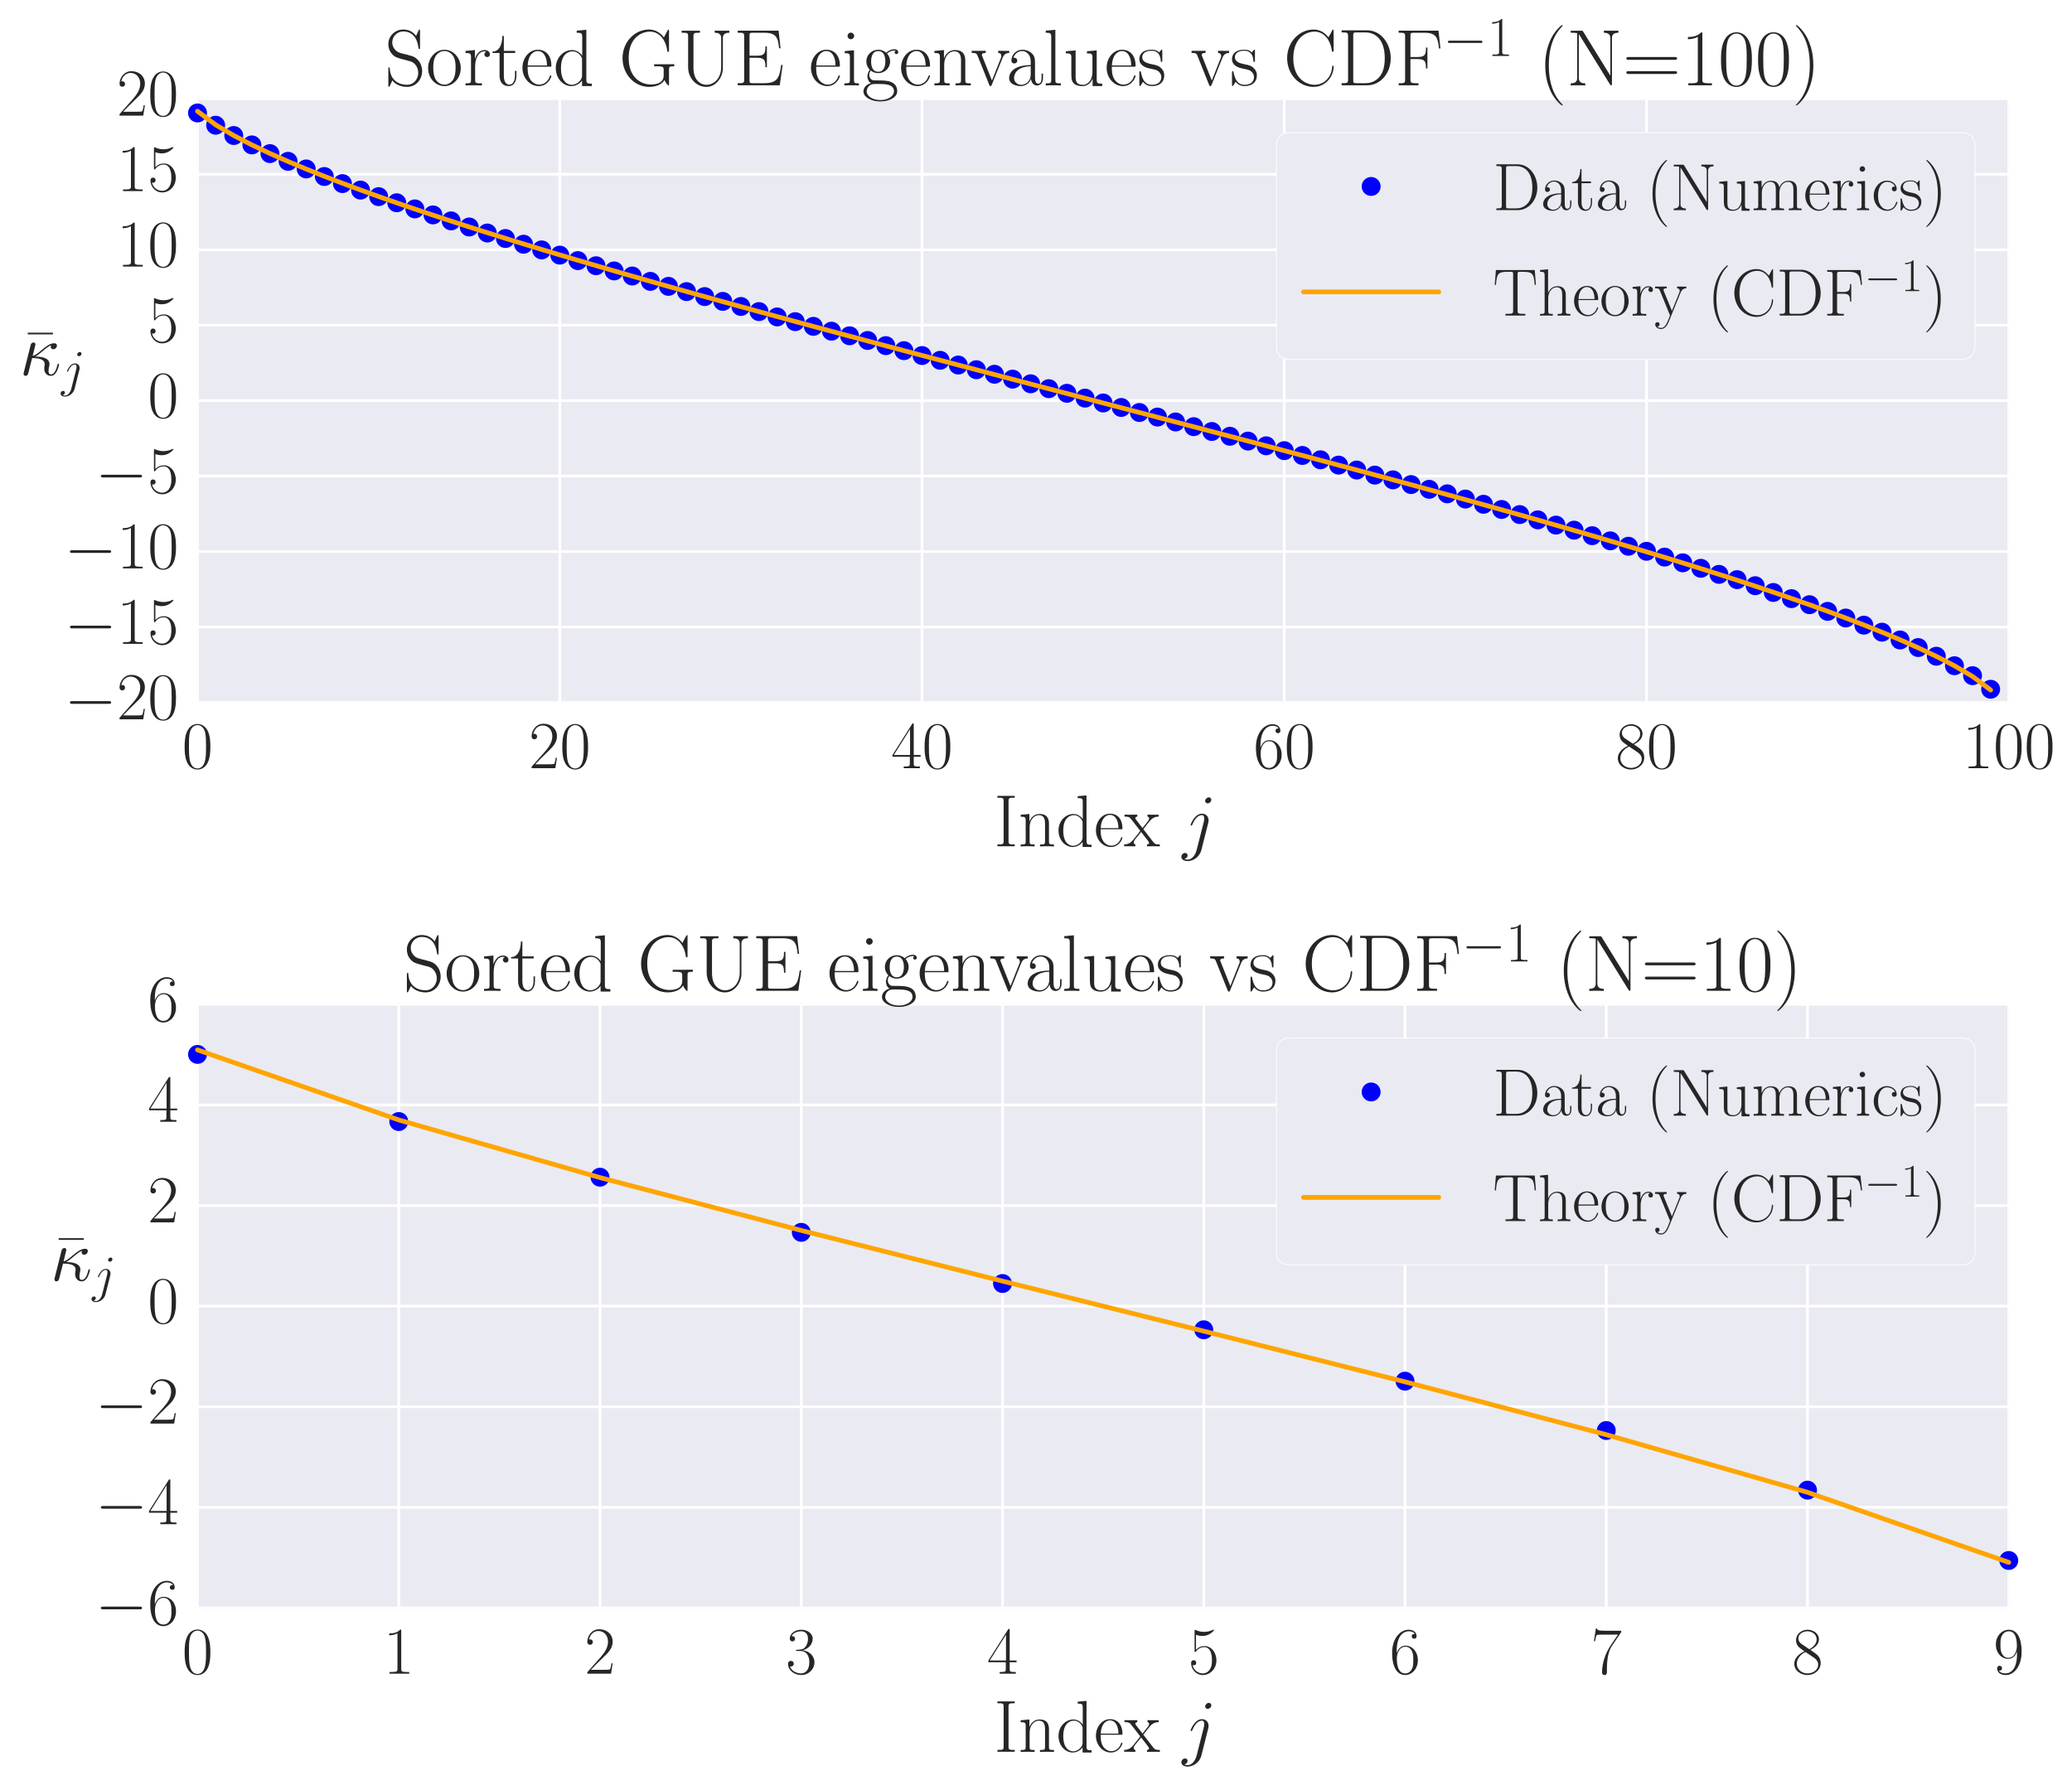 <?xml version="1.0" encoding="utf-8" standalone="no"?>
<!DOCTYPE svg PUBLIC "-//W3C//DTD SVG 1.1//EN"
  "http://www.w3.org/Graphics/SVG/1.1/DTD/svg11.dtd">
<!-- Created with matplotlib (http://matplotlib.org/) -->
<svg height="660pt" version="1.1" viewBox="0 0 766 660" width="766pt" xmlns="http://www.w3.org/2000/svg" xmlns:xlink="http://www.w3.org/1999/xlink">
 <defs>
  <style type="text/css">
*{stroke-linecap:butt;stroke-linejoin:round;stroke-miterlimit:100000;}
  </style>
 </defs>
 <g id="figure_1">
  <g id="patch_1">
   <path d="M 0 660.228 
L 766.957 660.228 
L 766.957 0 
L 0 0 
z
" style="fill:#ffffff;"/>
  </g>
  <g id="axes_1">
   <g id="patch_2">
    <path d="M 73.023 259.732 
L 742.623 259.732 
L 742.623 36.532 
L 73.023 36.532 
z
" style="fill:#eaeaf2;"/>
   </g>
   <g id="matplotlib.axis_1">
    <g id="xtick_1">
     <g id="line2d_1">
      <path clip-path="url(#pdf8e214143)" d="M 73.023 259.732 
L 73.023 36.532 
" style="fill:none;stroke:#ffffff;stroke-linecap:round;"/>
     </g>
     <g id="line2d_2">
      <defs>
       <path d="M 0 0 
L 0 0 
" id="m001df6d11e" style="stroke:#262626;"/>
      </defs>
      <g>
       <use style="fill:#262626;stroke:#262626;" x="73.023" xlink:href="#m001df6d11e" y="259.732"/>
      </g>
     </g>
     <g id="line2d_3">
      <g>
       <use style="fill:#262626;stroke:#262626;" x="73.023" xlink:href="#m001df6d11e" y="36.532"/>
      </g>
     </g>
     <g id="text_1">
      <!-- $0$ -->
      <defs>
       <path d="M 42 31.641 
C 42 37.75 41.906 48.125 37.703 56.109 
C 34 63.109 28.094 65.594 22.906 65.594 
C 18.094 65.594 12 63.406 8.203 56.203 
C 4.203 48.719 3.797 39.438 3.797 31.641 
C 3.797 25.953 3.906 17.281 7 9.672 
C 11.297 -0.609 19 -2 22.906 -2 
C 27.5 -2 34.5 -0.109 38.594 9.375 
C 41.594 16.281 42 24.359 42 31.641 
M 22.906 -0.406 
C 16.5 -0.406 12.703 5.078 11.297 12.688 
C 10.203 18.562 10.203 27.156 10.203 32.75 
C 10.203 40.438 10.203 46.828 11.5 52.922 
C 13.406 61.391 19 64 22.906 64 
C 27 64 32.297 61.297 34.203 53.125 
C 35.5 47.438 35.594 40.734 35.594 32.75 
C 35.594 26.25 35.594 18.266 34.406 12.375 
C 32.297 1.484 26.406 -0.406 22.906 -0.406 
" id="CMR17-48"/>
      </defs>
      <g style="fill:#262626;" transform="translate(67.311 284.029)scale(0.25 -0.25)">
       <use transform="scale(0.996)" xlink:href="#CMR17-48"/>
      </g>
     </g>
    </g>
    <g id="xtick_2">
     <g id="line2d_4">
      <path clip-path="url(#pdf8e214143)" d="M 206.943 259.732 
L 206.943 36.532 
" style="fill:none;stroke:#ffffff;stroke-linecap:round;"/>
     </g>
     <g id="line2d_5">
      <g>
       <use style="fill:#262626;stroke:#262626;" x="206.943" xlink:href="#m001df6d11e" y="259.732"/>
      </g>
     </g>
     <g id="line2d_6">
      <g>
       <use style="fill:#262626;stroke:#262626;" x="206.943" xlink:href="#m001df6d11e" y="36.532"/>
      </g>
     </g>
     <g id="text_2">
      <!-- $20$ -->
      <defs>
       <path d="M 41.703 15.453 
L 39.906 15.453 
C 38.906 8.375 38.094 7.172 37.703 6.562 
C 37.203 5.766 30 5.766 28.594 5.766 
L 9.406 5.766 
C 13 9.672 20 16.75 28.5 24.953 
C 34.594 30.734 41.703 37.531 41.703 47.422 
C 41.703 59.219 32.297 66 21.797 66 
C 10.797 66 4.094 56.312 4.094 47.344 
C 4.094 43.438 7 42.938 8.203 42.938 
C 9.203 42.938 12.203 43.547 12.203 47.031 
C 12.203 50.109 9.594 51 8.203 51 
C 7.594 51 7 50.906 6.594 50.703 
C 8.5 59.219 14.297 63.406 20.406 63.406 
C 29.094 63.406 34.797 56.516 34.797 47.422 
C 34.797 38.734 29.703 31.25 24 24.75 
L 4.094 2.281 
L 4.094 0 
L 39.297 0 
z
" id="CMR17-50"/>
      </defs>
      <g style="fill:#262626;" transform="translate(195.52 284.029)scale(0.25 -0.25)">
       <use transform="scale(0.996)" xlink:href="#CMR17-50"/>
       <use transform="translate(45.69 0.0)scale(0.996)" xlink:href="#CMR17-48"/>
      </g>
     </g>
    </g>
    <g id="xtick_3">
     <g id="line2d_7">
      <path clip-path="url(#pdf8e214143)" d="M 340.863 259.732 
L 340.863 36.532 
" style="fill:none;stroke:#ffffff;stroke-linecap:round;"/>
     </g>
     <g id="line2d_8">
      <g>
       <use style="fill:#262626;stroke:#262626;" x="340.863" xlink:href="#m001df6d11e" y="259.732"/>
      </g>
     </g>
     <g id="line2d_9">
      <g>
       <use style="fill:#262626;stroke:#262626;" x="340.863" xlink:href="#m001df6d11e" y="36.532"/>
      </g>
     </g>
     <g id="text_3">
      <!-- $40$ -->
      <defs>
       <path d="M 33.594 64.406 
C 33.594 66.5 33.5 66.5 31.703 66.5 
L 2 19.594 
L 2 17 
L 27.797 17 
L 27.797 7.141 
C 27.797 3.5 27.594 2.5 20.594 2.5 
L 18.703 2.5 
L 18.703 0 
C 21.906 0 27.297 0 30.703 0 
C 34.094 0 39.5 0 42.703 0 
L 42.703 2.5 
L 40.797 2.5 
C 33.797 2.5 33.594 3.5 33.594 7.141 
L 33.594 17 
L 43.797 17 
L 43.797 19.594 
L 33.594 19.594 
z
M 28.094 57.859 
L 28.094 19.594 
L 4 19.594 
z
" id="CMR17-52"/>
      </defs>
      <g style="fill:#262626;" transform="translate(329.44 284.029)scale(0.25 -0.25)">
       <use transform="scale(0.996)" xlink:href="#CMR17-52"/>
       <use transform="translate(45.69 0.0)scale(0.996)" xlink:href="#CMR17-48"/>
      </g>
     </g>
    </g>
    <g id="xtick_4">
     <g id="line2d_10">
      <path clip-path="url(#pdf8e214143)" d="M 474.783 259.732 
L 474.783 36.532 
" style="fill:none;stroke:#ffffff;stroke-linecap:round;"/>
     </g>
     <g id="line2d_11">
      <g>
       <use style="fill:#262626;stroke:#262626;" x="474.783" xlink:href="#m001df6d11e" y="259.732"/>
      </g>
     </g>
     <g id="line2d_12">
      <g>
       <use style="fill:#262626;stroke:#262626;" x="474.783" xlink:href="#m001df6d11e" y="36.532"/>
      </g>
     </g>
     <g id="text_4">
      <!-- $60$ -->
      <defs>
       <path d="M 10.594 34 
C 10.594 57.656 21.797 63 28.297 63 
C 30.406 63 35.5 62.641 37.5 59 
C 35.906 59 32.906 59 32.906 55.516 
C 32.906 52.828 35.094 51.922 36.5 51.922 
C 37.406 51.922 40.094 52.312 40.094 55.625 
C 40.094 61.781 35.094 65.297 28.203 65.297 
C 16.297 65.297 3.797 52.969 3.797 31 
C 3.797 3.953 15.094 -2 23.094 -2 
C 32.797 -2 42 6.672 42 20.047 
C 42 32.516 33.906 41.594 23.703 41.594 
C 17.594 41.594 13.094 37.609 10.594 30.625 
z
M 23.094 0.391 
C 10.797 0.391 10.797 18.75 10.797 22.438 
C 10.797 29.625 14.203 40 23.5 40 
C 25.203 40 30.094 40 33.406 33.125 
C 35.203 29.219 35.203 25.141 35.203 20.141 
C 35.203 14.75 35.203 10.781 33.094 6.781 
C 30.906 2.672 27.703 0.391 23.094 0.391 
" id="CMR17-54"/>
      </defs>
      <g style="fill:#262626;" transform="translate(463.36 284.029)scale(0.25 -0.25)">
       <use transform="scale(0.996)" xlink:href="#CMR17-54"/>
       <use transform="translate(45.69 0.0)scale(0.996)" xlink:href="#CMR17-48"/>
      </g>
     </g>
    </g>
    <g id="xtick_5">
     <g id="line2d_13">
      <path clip-path="url(#pdf8e214143)" d="M 608.703 259.732 
L 608.703 36.532 
" style="fill:none;stroke:#ffffff;stroke-linecap:round;"/>
     </g>
     <g id="line2d_14">
      <g>
       <use style="fill:#262626;stroke:#262626;" x="608.703" xlink:href="#m001df6d11e" y="259.732"/>
      </g>
     </g>
     <g id="line2d_15">
      <g>
       <use style="fill:#262626;stroke:#262626;" x="608.703" xlink:href="#m001df6d11e" y="36.532"/>
      </g>
     </g>
     <g id="text_5">
      <!-- $80$ -->
      <defs>
       <path d="M 27.203 35.375 
C 33.5 38.547 39.906 43.328 39.906 50.984 
C 39.906 60.016 31.094 65.297 23 65.297 
C 13.906 65.297 5.906 58.734 5.906 49.688 
C 5.906 47.203 6.5 42.922 10.406 39.141 
C 11.406 38.156 15.594 35.172 18.297 33.281 
C 13.797 30.984 3.297 25.531 3.297 14.594 
C 3.297 4.359 13.094 -2 22.797 -2 
C 33.5 -2 42.5 5.656 42.5 15.781 
C 42.5 24.844 36.406 29.016 32.406 31.703 
z
M 14.094 44.094 
C 13.297 44.594 9.297 47.672 9.297 52.359 
C 9.297 58.422 15.594 63 22.797 63 
C 30.703 63 36.5 57.438 36.5 50.969 
C 36.5 41.703 26.094 36.422 25.594 36.422 
C 25.5 36.422 25.406 36.422 24.594 37.031 
z
M 32.5 23.734 
C 34 22.641 38.797 19.375 38.797 13.297 
C 38.797 5.953 31.406 0.391 23 0.391 
C 13.906 0.391 7 6.844 7 14.688 
C 7 22.547 13.094 29.094 20 32.188 
z
" id="CMR17-56"/>
      </defs>
      <g style="fill:#262626;" transform="translate(597.28 284.029)scale(0.25 -0.25)">
       <use transform="scale(0.996)" xlink:href="#CMR17-56"/>
       <use transform="translate(45.69 0.0)scale(0.996)" xlink:href="#CMR17-48"/>
      </g>
     </g>
    </g>
    <g id="xtick_6">
     <g id="line2d_16">
      <path clip-path="url(#pdf8e214143)" d="M 742.623 259.732 
L 742.623 36.532 
" style="fill:none;stroke:#ffffff;stroke-linecap:round;"/>
     </g>
     <g id="line2d_17">
      <g>
       <use style="fill:#262626;stroke:#262626;" x="742.623" xlink:href="#m001df6d11e" y="259.732"/>
      </g>
     </g>
     <g id="line2d_18">
      <g>
       <use style="fill:#262626;stroke:#262626;" x="742.623" xlink:href="#m001df6d11e" y="36.532"/>
      </g>
     </g>
     <g id="text_6">
      <!-- $100$ -->
      <defs>
       <path d="M 26.594 63.406 
C 26.594 65.5 26.5 65.5 25.094 65.5 
C 21.203 61.188 15.297 59.797 9.703 59.797 
C 9.406 59.797 8.906 59.797 8.797 59.5 
C 8.703 59.297 8.703 59.094 8.703 57 
C 11.797 57 17 57.594 21 59.984 
L 21 7.203 
C 21 3.688 20.797 2.5 12.203 2.5 
L 9.203 2.5 
L 9.203 0 
C 14 0 19 0 23.797 0 
C 28.594 0 33.594 0 38.406 0 
L 38.406 2.5 
L 35.406 2.5 
C 26.797 2.5 26.594 3.594 26.594 7.156 
z
" id="CMR17-49"/>
      </defs>
      <g style="fill:#262626;" transform="translate(725.489 284.029)scale(0.25 -0.25)">
       <use transform="scale(0.996)" xlink:href="#CMR17-49"/>
       <use transform="translate(45.69 0.0)scale(0.996)" xlink:href="#CMR17-48"/>
       <use transform="translate(91.381 0.0)scale(0.996)" xlink:href="#CMR17-48"/>
      </g>
     </g>
    </g>
    <g id="text_7">
     <!-- Index $j$  -->
     <defs>
      <path d="M 35 31.688 
C 35.406 33.297 35.406 34.672 35.406 35.078 
C 35.406 40.828 31.094 44 26.594 44 
C 16.5 44 11.094 29.516 11.094 28.828 
C 11.094 28.328 11.5 27.938 12.094 27.938 
C 12.906 27.938 13 28.328 13.5 29.312 
C 17.5 38.938 22.5 42.016 26.297 42.016 
C 28.406 42.016 29.5 40.906 29.5 37.453 
C 29.5 35.078 29.203 34.078 28.797 32.297 
L 19.297 -5.109 
C 17.406 -12.438 12.703 -18 7.203 -18 
C 6.797 -18 4.703 -18 2.797 -17 
C 5.203 -16.5 7.094 -14.625 7.094 -12.25 
C 7.094 -10.656 5.906 -9.062 3.703 -9.062 
C 1.094 -9.062 -1.297 -11.25 -1.297 -14.234 
C -1.297 -18.297 3.094 -20 7.203 -20 
C 14.094 -20 23.203 -14.938 25.703 -5 
z
M 39.094 62.703 
C 39.094 65.203 37 66 35.797 66 
C 33.094 66 30.797 63.406 30.797 61.203 
C 30.797 59.719 32 57.922 34.203 57.922 
C 36.5 57.922 39.094 60.109 39.094 62.703 
" id="CMMI12-106"/>
      <path d="M 26 23.078 
C 29 26.969 32.406 31.344 35.203 34.625 
C 38.5 38.406 42.297 40 46.703 40 
L 46.703 42.594 
C 45 42.594 41.5 42.594 39.703 42.594 
C 37 42.594 33.906 42.594 31.594 42.688 
L 31.594 40.094 
C 33 39.891 33.797 38.891 33.797 37.5 
C 33.797 35.703 32.797 34.609 32.297 33.922 
L 24.906 24.578 
L 16.094 36.031 
C 15.203 37.125 15.203 37.312 15.203 37.812 
C 15.203 39.016 16.203 40 17.906 40 
L 17.906 42.688 
C 15.5 42.594 11.203 42.594 8.703 42.594 
C 6 42.594 2.797 42.594 0.594 42.688 
L 0.594 40 
C 6 40 7.203 39.594 9.594 36.609 
L 21.094 21.797 
C 21.297 21.594 21.797 21 21.797 20.703 
C 21.797 20.297 13.094 9.672 12 8.281 
C 7.5 2.891 2.797 2.5 0.094 2.5 
L 0.094 0 
C 1.797 0 5.297 0 7.094 0 
C 9.094 0 13.5 0 15.297 -0.094 
L 15.297 2.5 
C 14.703 2.594 13.094 2.797 13.094 5.078 
C 13.094 6.875 13.906 7.969 14.797 9.156 
L 23.094 19.312 
L 31.797 8 
C 32.594 6.906 33.797 5.406 33.797 4.703 
C 33.797 3.297 32.594 2.5 31 2.5 
L 31 -0.094 
C 33.406 0 37.703 0 40.203 0 
C 42.906 0 46.094 0 48.297 -0.094 
L 48.297 2.5 
C 43.297 2.5 41.797 2.688 39.406 5.781 
z
" id="CMR17-120"/>
      <path d="M 38.094 23 
C 38.5 23.406 38.5 23.609 38.5 24.625 
C 38.5 34.969 33.094 44 21.703 44 
C 11.094 44 2.703 33.891 2.703 21.609 
C 2.703 8.609 12.203 -1 22.797 -1 
C 34 -1 38.406 9.484 38.406 11.562 
C 38.406 12.25 37.797 12.25 37.594 12.25 
C 36.906 12.25 36.797 12.047 36.406 10.875 
C 34.203 4.141 28.703 0.797 23.5 0.797 
C 19.203 0.797 14.906 3.172 12.203 7.5 
C 9.094 12.547 9.094 18.375 9.094 23 
z
M 9.203 24.5 
C 9.906 39.141 17.594 42.406 21.594 42.406 
C 28.406 42.406 33 35.891 33.094 24.5 
z
" id="CMR17-101"/>
      <path d="M 19.703 61.016 
C 19.703 65.5 20.906 65.5 28.094 65.5 
L 28.094 68 
C 24.906 68 19.797 68 16.406 68 
C 13 68 7.906 68 4.703 68 
L 4.703 65.5 
C 11.906 65.5 13.094 65.5 13.094 61.016 
L 13.094 6.984 
C 13.094 2.5 11.906 2.5 4.703 2.5 
L 4.703 0 
C 7.906 0 13 0 16.406 0 
C 19.797 0 24.906 0 28.094 0 
L 28.094 2.5 
C 20.906 2.5 19.703 2.5 19.703 6.984 
z
" id="CMR17-73"/>
      <path d="M 41.5 30.203 
C 41.5 35.297 40.5 43.594 28.703 43.594 
C 20.797 43.594 16.703 37.5 15.203 33.5 
L 15.094 33.5 
L 15.094 43.594 
L 3.297 42.5 
L 3.297 39.906 
C 9.203 39.906 10.094 39.297 10.094 34.5 
L 10.094 6.688 
C 10.094 2.875 9.703 2.391 3.297 2.391 
L 3.297 -0.203 
C 5.703 0 10.094 0 12.703 0 
C 15.297 0 19.797 0 22.203 -0.203 
L 22.203 2.391 
C 15.797 2.391 15.406 2.781 15.406 6.688 
L 15.406 25.906 
C 15.406 35.109 21 42 28 42 
C 35.406 42 36.203 35.406 36.203 30.594 
L 36.203 6.688 
C 36.203 2.875 35.797 2.391 29.406 2.391 
L 29.406 -0.203 
C 31.797 0 36.203 0 38.797 0 
C 41.406 0 45.906 0 48.297 -0.203 
L 48.297 2.391 
C 41.906 2.391 41.5 2.781 41.5 6.688 
z
" id="CMR17-110"/>
      <path d="M 29.203 67.594 
L 29.203 65 
C 35.094 65 36 64.406 36 59.688 
L 36 36.641 
C 35.594 37.141 31.5 43.594 23.406 43.594 
C 13.203 43.594 3.297 34.5 3.297 21.312 
C 3.297 8.203 12.594 -1 22.406 -1 
C 30.906 -1 35.297 5.266 35.797 5.938 
L 35.797 -0.984 
L 47.906 -0.984 
L 47.906 2 
C 42 2 41.094 2.594 41.094 7.391 
L 41.094 68.688 
z
M 35.797 11.797 
C 35.797 8.797 34 6.094 31.703 4.094 
C 28.297 1.094 24.906 0.594 23 0.594 
C 20.094 0.594 9.703 2.094 9.703 21.188 
C 9.703 40.812 21.297 42 23.906 42 
C 28.5 42 32.203 39.406 34.5 35.797 
C 35.797 33.703 35.797 33.406 35.797 31.609 
z
" id="CMR17-100"/>
     </defs>
     <g style="fill:#262626;" transform="translate(367.447 312.899)scale(0.275 -0.275)">
      <use transform="scale(0.996)" xlink:href="#CMR17-73"/>
      <use transform="translate(32.638 0.0)scale(0.996)" xlink:href="#CMR17-110"/>
      <use transform="translate(83.534 0.0)scale(0.996)" xlink:href="#CMR17-100"/>
      <use transform="translate(134.429 0.0)scale(0.996)" xlink:href="#CMR17-101"/>
      <use transform="translate(174.915 0.0)scale(0.996)" xlink:href="#CMR17-120"/>
      <use transform="translate(253.284 0.0)scale(0.996)" xlink:href="#CMMI12-106"/>
     </g>
    </g>
   </g>
   <g id="matplotlib.axis_2">
    <g id="ytick_1">
     <g id="line2d_19">
      <path clip-path="url(#pdf8e214143)" d="M 73.023 259.732 
L 742.623 259.732 
" style="fill:none;stroke:#ffffff;stroke-linecap:round;"/>
     </g>
     <g id="line2d_20">
      <g>
       <use style="fill:#262626;stroke:#262626;" x="73.023" xlink:href="#m001df6d11e" y="259.732"/>
      </g>
     </g>
     <g id="line2d_21">
      <g>
       <use style="fill:#262626;stroke:#262626;" x="742.623" xlink:href="#m001df6d11e" y="259.732"/>
      </g>
     </g>
     <g id="text_8">
      <!-- $-20$ -->
      <defs>
       <path d="M 65.906 23 
C 67.594 23 69.406 23 69.406 25 
C 69.406 27 67.594 27 65.906 27 
L 11.797 27 
C 10.094 27 8.297 27 8.297 25 
C 8.297 23 10.094 23 11.797 23 
z
" id="CMSY10-0"/>
      </defs>
      <g style="fill:#262626;" transform="translate(23.806 265.958)scale(0.25 -0.25)">
       <use transform="scale(0.996)" xlink:href="#CMSY10-0"/>
       <use transform="translate(77.487 0.0)scale(0.996)" xlink:href="#CMR17-50"/>
       <use transform="translate(123.178 0.0)scale(0.996)" xlink:href="#CMR17-48"/>
      </g>
     </g>
    </g>
    <g id="ytick_2">
     <g id="line2d_22">
      <path clip-path="url(#pdf8e214143)" d="M 73.023 231.832 
L 742.623 231.832 
" style="fill:none;stroke:#ffffff;stroke-linecap:round;"/>
     </g>
     <g id="line2d_23">
      <g>
       <use style="fill:#262626;stroke:#262626;" x="73.023" xlink:href="#m001df6d11e" y="231.832"/>
      </g>
     </g>
     <g id="line2d_24">
      <g>
       <use style="fill:#262626;stroke:#262626;" x="742.623" xlink:href="#m001df6d11e" y="231.832"/>
      </g>
     </g>
     <g id="text_9">
      <!-- $-15$ -->
      <defs>
       <path d="M 11.406 57.688 
C 12.406 57.281 16.5 56 20.703 56 
C 30 56 35.094 61.109 38 64.062 
C 38 64.953 38 65.5 37.406 65.5 
C 37.297 65.5 37.094 65.5 36.297 65.047 
C 32.797 63.406 28.703 62.078 23.703 62.078 
C 20.703 62.078 16.203 62.484 11.297 64.672 
C 10.203 65.172 10 65.172 9.906 65.172 
C 9.406 65.172 9.297 65.062 9.297 63.078 
L 9.297 34.422 
C 9.297 32.641 9.297 32.141 10.297 32.141 
C 10.797 32.141 11 32.344 11.5 33.031 
C 14.703 37.516 19.094 39.406 24.094 39.406 
C 27.594 39.406 35.094 37.219 35.094 20.141 
C 35.094 16.953 35.094 11.172 32.094 6.578 
C 29.594 2.484 25.703 0.391 21.406 0.391 
C 14.797 0.391 8.094 5 6.297 12.719 
C 6.703 12.609 7.5 12.422 7.906 12.422 
C 9.203 12.422 11.703 13.125 11.703 16.219 
C 11.703 18.906 9.797 20 7.906 20 
C 5.594 20 4.094 18.594 4.094 15.797 
C 4.094 7.094 11 -2 21.594 -2 
C 31.906 -2 41.703 6.875 41.703 19.75 
C 41.703 31.719 33.906 41 24.203 41 
C 19.094 41 14.797 39.109 11.406 35.531 
z
" id="CMR17-53"/>
      </defs>
      <g style="fill:#262626;" transform="translate(23.806 238.058)scale(0.25 -0.25)">
       <use transform="scale(0.996)" xlink:href="#CMSY10-0"/>
       <use transform="translate(77.487 0.0)scale(0.996)" xlink:href="#CMR17-49"/>
       <use transform="translate(123.178 0.0)scale(0.996)" xlink:href="#CMR17-53"/>
      </g>
     </g>
    </g>
    <g id="ytick_3">
     <g id="line2d_25">
      <path clip-path="url(#pdf8e214143)" d="M 73.023 203.932 
L 742.623 203.932 
" style="fill:none;stroke:#ffffff;stroke-linecap:round;"/>
     </g>
     <g id="line2d_26">
      <g>
       <use style="fill:#262626;stroke:#262626;" x="73.023" xlink:href="#m001df6d11e" y="203.932"/>
      </g>
     </g>
     <g id="line2d_27">
      <g>
       <use style="fill:#262626;stroke:#262626;" x="742.623" xlink:href="#m001df6d11e" y="203.932"/>
      </g>
     </g>
     <g id="text_10">
      <!-- $-10$ -->
      <g style="fill:#262626;" transform="translate(23.806 210.158)scale(0.25 -0.25)">
       <use transform="scale(0.996)" xlink:href="#CMSY10-0"/>
       <use transform="translate(77.487 0.0)scale(0.996)" xlink:href="#CMR17-49"/>
       <use transform="translate(123.178 0.0)scale(0.996)" xlink:href="#CMR17-48"/>
      </g>
     </g>
    </g>
    <g id="ytick_4">
     <g id="line2d_28">
      <path clip-path="url(#pdf8e214143)" d="M 73.023 176.032 
L 742.623 176.032 
" style="fill:none;stroke:#ffffff;stroke-linecap:round;"/>
     </g>
     <g id="line2d_29">
      <g>
       <use style="fill:#262626;stroke:#262626;" x="73.023" xlink:href="#m001df6d11e" y="176.032"/>
      </g>
     </g>
     <g id="line2d_30">
      <g>
       <use style="fill:#262626;stroke:#262626;" x="742.623" xlink:href="#m001df6d11e" y="176.032"/>
      </g>
     </g>
     <g id="text_11">
      <!-- $-5$ -->
      <g style="fill:#262626;" transform="translate(35.228 182.258)scale(0.25 -0.25)">
       <use transform="scale(0.996)" xlink:href="#CMSY10-0"/>
       <use transform="translate(77.487 0.0)scale(0.996)" xlink:href="#CMR17-53"/>
      </g>
     </g>
    </g>
    <g id="ytick_5">
     <g id="line2d_31">
      <path clip-path="url(#pdf8e214143)" d="M 73.023 148.132 
L 742.623 148.132 
" style="fill:none;stroke:#ffffff;stroke-linecap:round;"/>
     </g>
     <g id="line2d_32">
      <g>
       <use style="fill:#262626;stroke:#262626;" x="73.023" xlink:href="#m001df6d11e" y="148.132"/>
      </g>
     </g>
     <g id="line2d_33">
      <g>
       <use style="fill:#262626;stroke:#262626;" x="742.623" xlink:href="#m001df6d11e" y="148.132"/>
      </g>
     </g>
     <g id="text_12">
      <!-- $0$ -->
      <g style="fill:#262626;" transform="translate(54.6 154.358)scale(0.25 -0.25)">
       <use transform="scale(0.996)" xlink:href="#CMR17-48"/>
      </g>
     </g>
    </g>
    <g id="ytick_6">
     <g id="line2d_34">
      <path clip-path="url(#pdf8e214143)" d="M 73.023 120.232 
L 742.623 120.232 
" style="fill:none;stroke:#ffffff;stroke-linecap:round;"/>
     </g>
     <g id="line2d_35">
      <g>
       <use style="fill:#262626;stroke:#262626;" x="73.023" xlink:href="#m001df6d11e" y="120.232"/>
      </g>
     </g>
     <g id="line2d_36">
      <g>
       <use style="fill:#262626;stroke:#262626;" x="742.623" xlink:href="#m001df6d11e" y="120.232"/>
      </g>
     </g>
     <g id="text_13">
      <!-- $5$ -->
      <g style="fill:#262626;" transform="translate(54.6 126.458)scale(0.25 -0.25)">
       <use transform="scale(0.996)" xlink:href="#CMR17-53"/>
      </g>
     </g>
    </g>
    <g id="ytick_7">
     <g id="line2d_37">
      <path clip-path="url(#pdf8e214143)" d="M 73.023 92.332 
L 742.623 92.332 
" style="fill:none;stroke:#ffffff;stroke-linecap:round;"/>
     </g>
     <g id="line2d_38">
      <g>
       <use style="fill:#262626;stroke:#262626;" x="73.023" xlink:href="#m001df6d11e" y="92.332"/>
      </g>
     </g>
     <g id="line2d_39">
      <g>
       <use style="fill:#262626;stroke:#262626;" x="742.623" xlink:href="#m001df6d11e" y="92.332"/>
      </g>
     </g>
     <g id="text_14">
      <!-- $10$ -->
      <g style="fill:#262626;" transform="translate(43.178 98.558)scale(0.25 -0.25)">
       <use transform="scale(0.996)" xlink:href="#CMR17-49"/>
       <use transform="translate(45.69 0.0)scale(0.996)" xlink:href="#CMR17-48"/>
      </g>
     </g>
    </g>
    <g id="ytick_8">
     <g id="line2d_40">
      <path clip-path="url(#pdf8e214143)" d="M 73.023 64.432 
L 742.623 64.432 
" style="fill:none;stroke:#ffffff;stroke-linecap:round;"/>
     </g>
     <g id="line2d_41">
      <g>
       <use style="fill:#262626;stroke:#262626;" x="73.023" xlink:href="#m001df6d11e" y="64.432"/>
      </g>
     </g>
     <g id="line2d_42">
      <g>
       <use style="fill:#262626;stroke:#262626;" x="742.623" xlink:href="#m001df6d11e" y="64.432"/>
      </g>
     </g>
     <g id="text_15">
      <!-- $15$ -->
      <g style="fill:#262626;" transform="translate(43.178 70.658)scale(0.25 -0.25)">
       <use transform="scale(0.996)" xlink:href="#CMR17-49"/>
       <use transform="translate(45.69 0.0)scale(0.996)" xlink:href="#CMR17-53"/>
      </g>
     </g>
    </g>
    <g id="ytick_9">
     <g id="line2d_43">
      <path clip-path="url(#pdf8e214143)" d="M 73.023 36.532 
L 742.623 36.532 
" style="fill:none;stroke:#ffffff;stroke-linecap:round;"/>
     </g>
     <g id="line2d_44">
      <g>
       <use style="fill:#262626;stroke:#262626;" x="73.023" xlink:href="#m001df6d11e" y="36.532"/>
      </g>
     </g>
     <g id="line2d_45">
      <g>
       <use style="fill:#262626;stroke:#262626;" x="742.623" xlink:href="#m001df6d11e" y="36.532"/>
      </g>
     </g>
     <g id="text_16">
      <!-- $20$ -->
      <g style="fill:#262626;" transform="translate(43.178 42.758)scale(0.25 -0.25)">
       <use transform="scale(0.996)" xlink:href="#CMR17-50"/>
       <use transform="translate(45.69 0.0)scale(0.996)" xlink:href="#CMR17-48"/>
      </g>
     </g>
    </g>
    <g id="text_17">
     <!-- $\bar{\kappa}_{j}$ -->
     <defs>
      <path d="M 21.297 25 
C 24.594 26.781 28.297 29.875 30.797 31.969 
C 36.797 37.141 39 38.734 42.797 40.219 
C 42.406 39.625 42.297 38.828 42.297 38.141 
C 42.297 35.438 44.594 34.938 45.594 34.938 
C 48.797 34.938 50.594 37.922 50.594 39.812 
C 50.594 40.406 50.406 43 46.906 43 
C 40.906 43 35 37.984 30.594 34.344 
C 24.797 29.312 21.906 27.156 17.797 25.875 
L 21.594 41.5 
C 21.594 43.109 20.297 44 19 44 
C 18.094 44 15.906 43.703 15.094 40.5 
L 5.797 3.5 
C 5.5 2.312 5.5 2.094 5.5 1.5 
C 5.5 0.094 6.594 -1 8.094 -1 
C 11.094 -1 11.703 1.656 12.203 3.812 
C 12.797 5.938 16.906 23 17.094 23 
C 29.797 23 34.094 19.75 34.094 14.734 
C 34.094 14.016 34.094 13.719 33.797 12.594 
C 33.406 10.656 33.406 9.516 33.406 8.906 
C 33.406 2.781 37.297 -1 42.203 -1 
C 46.297 -1 48.594 1.922 50.094 4.547 
C 52.203 8.484 53.5 14.031 53.5 14.422 
C 53.5 14.938 53.094 15.328 52.5 15.328 
C 51.594 15.328 51.5 14.938 51.094 13.312 
C 49.797 8.469 47.594 1 42.5 1 
C 40.297 1 39.203 2.312 39.203 5.844 
C 39.203 7.781 39.594 10.016 40 11.516 
C 40.203 12.547 40.5 13.75 40.5 14.859 
C 40.5 24.078 27.906 25 21.297 25 
" id="CMMI12-20"/>
      <path d="M 39.906 55 
L 39.906 57.281 
L 5.906 57.281 
L 5.906 55 
z
" id="CMR17-22"/>
     </defs>
     <g style="fill:#262626;" transform="translate(7.2 142.803)scale(0.275 -0.275)">
      <use transform="translate(5.232 14.95)scale(0.996)" xlink:href="#CMR17-22"/>
      <use transform="translate(0.0 14.944)scale(0.996)" xlink:href="#CMMI12-20"/>
      <use transform="translate(56.155 0.0)scale(0.697)" xlink:href="#CMMI12-106"/>
     </g>
    </g>
   </g>
   <g id="line2d_46">
    <defs>
     <path d="M 0 3.5 
C 0.928 3.5 1.819 3.131 2.475 2.475 
C 3.131 1.819 3.5 0.928 3.5 0 
C 3.5 -0.928 3.131 -1.819 2.475 -2.475 
C 1.819 -3.131 0.928 -3.5 0 -3.5 
C -0.928 -3.5 -1.819 -3.131 -2.475 -2.475 
C -3.131 -1.819 -3.5 -0.928 -3.5 0 
C -3.5 0.928 -3.131 1.819 -2.475 2.475 
C -1.819 3.131 -0.928 3.5 0 3.5 
z
" id="mf9ec6d426b"/>
    </defs>
    <g>
     <use style="fill:#0000ff;" x="73.023" xlink:href="#mf9ec6d426b" y="41.761"/>
     <use style="fill:#0000ff;" x="79.719" xlink:href="#mf9ec6d426b" y="46.303"/>
     <use style="fill:#0000ff;" x="86.415" xlink:href="#mf9ec6d426b" y="50.105"/>
     <use style="fill:#0000ff;" x="93.111" xlink:href="#mf9ec6d426b" y="53.574"/>
     <use style="fill:#0000ff;" x="99.807" xlink:href="#mf9ec6d426b" y="56.798"/>
     <use style="fill:#0000ff;" x="106.503" xlink:href="#mf9ec6d426b" y="59.648"/>
     <use style="fill:#0000ff;" x="113.199" xlink:href="#mf9ec6d426b" y="62.464"/>
     <use style="fill:#0000ff;" x="119.895" xlink:href="#mf9ec6d426b" y="65.259"/>
     <use style="fill:#0000ff;" x="126.591" xlink:href="#mf9ec6d426b" y="67.883"/>
     <use style="fill:#0000ff;" x="133.287" xlink:href="#mf9ec6d426b" y="70.285"/>
     <use style="fill:#0000ff;" x="139.983" xlink:href="#mf9ec6d426b" y="72.707"/>
     <use style="fill:#0000ff;" x="146.679" xlink:href="#mf9ec6d426b" y="74.97"/>
     <use style="fill:#0000ff;" x="153.375" xlink:href="#mf9ec6d426b" y="77.239"/>
     <use style="fill:#0000ff;" x="160.071" xlink:href="#mf9ec6d426b" y="79.456"/>
     <use style="fill:#0000ff;" x="166.767" xlink:href="#mf9ec6d426b" y="81.671"/>
     <use style="fill:#0000ff;" x="173.463" xlink:href="#mf9ec6d426b" y="83.932"/>
     <use style="fill:#0000ff;" x="180.159" xlink:href="#mf9ec6d426b" y="86.152"/>
     <use style="fill:#0000ff;" x="186.855" xlink:href="#mf9ec6d426b" y="88.182"/>
     <use style="fill:#0000ff;" x="193.551" xlink:href="#mf9ec6d426b" y="90.3"/>
     <use style="fill:#0000ff;" x="200.247" xlink:href="#mf9ec6d426b" y="92.398"/>
     <use style="fill:#0000ff;" x="206.943" xlink:href="#mf9ec6d426b" y="94.329"/>
     <use style="fill:#0000ff;" x="213.639" xlink:href="#mf9ec6d426b" y="96.364"/>
     <use style="fill:#0000ff;" x="220.335" xlink:href="#mf9ec6d426b" y="98.251"/>
     <use style="fill:#0000ff;" x="227.031" xlink:href="#mf9ec6d426b" y="100.171"/>
     <use style="fill:#0000ff;" x="233.727" xlink:href="#mf9ec6d426b" y="102.045"/>
     <use style="fill:#0000ff;" x="240.423" xlink:href="#mf9ec6d426b" y="104.029"/>
     <use style="fill:#0000ff;" x="247.119" xlink:href="#mf9ec6d426b" y="105.876"/>
     <use style="fill:#0000ff;" x="253.815" xlink:href="#mf9ec6d426b" y="107.812"/>
     <use style="fill:#0000ff;" x="260.511" xlink:href="#mf9ec6d426b" y="109.656"/>
     <use style="fill:#0000ff;" x="267.207" xlink:href="#mf9ec6d426b" y="111.43"/>
     <use style="fill:#0000ff;" x="273.903" xlink:href="#mf9ec6d426b" y="113.315"/>
     <use style="fill:#0000ff;" x="280.599" xlink:href="#mf9ec6d426b" y="115.203"/>
     <use style="fill:#0000ff;" x="287.295" xlink:href="#mf9ec6d426b" y="117.184"/>
     <use style="fill:#0000ff;" x="293.991" xlink:href="#mf9ec6d426b" y="118.926"/>
     <use style="fill:#0000ff;" x="300.687" xlink:href="#mf9ec6d426b" y="120.666"/>
     <use style="fill:#0000ff;" x="307.383" xlink:href="#mf9ec6d426b" y="122.451"/>
     <use style="fill:#0000ff;" x="314.079" xlink:href="#mf9ec6d426b" y="124.146"/>
     <use style="fill:#0000ff;" x="320.775" xlink:href="#mf9ec6d426b" y="125.889"/>
     <use style="fill:#0000ff;" x="327.471" xlink:href="#mf9ec6d426b" y="127.798"/>
     <use style="fill:#0000ff;" x="334.167" xlink:href="#mf9ec6d426b" y="129.647"/>
     <use style="fill:#0000ff;" x="340.863" xlink:href="#mf9ec6d426b" y="131.455"/>
     <use style="fill:#0000ff;" x="347.559" xlink:href="#mf9ec6d426b" y="133.219"/>
     <use style="fill:#0000ff;" x="354.255" xlink:href="#mf9ec6d426b" y="134.973"/>
     <use style="fill:#0000ff;" x="360.951" xlink:href="#mf9ec6d426b" y="136.698"/>
     <use style="fill:#0000ff;" x="367.647" xlink:href="#mf9ec6d426b" y="138.373"/>
     <use style="fill:#0000ff;" x="374.343" xlink:href="#mf9ec6d426b" y="140.182"/>
     <use style="fill:#0000ff;" x="381.039" xlink:href="#mf9ec6d426b" y="141.898"/>
     <use style="fill:#0000ff;" x="387.735" xlink:href="#mf9ec6d426b" y="143.705"/>
     <use style="fill:#0000ff;" x="394.431" xlink:href="#mf9ec6d426b" y="145.413"/>
     <use style="fill:#0000ff;" x="401.127" xlink:href="#mf9ec6d426b" y="147.2"/>
     <use style="fill:#0000ff;" x="407.823" xlink:href="#mf9ec6d426b" y="148.998"/>
     <use style="fill:#0000ff;" x="414.519" xlink:href="#mf9ec6d426b" y="150.655"/>
     <use style="fill:#0000ff;" x="421.215" xlink:href="#mf9ec6d426b" y="152.518"/>
     <use style="fill:#0000ff;" x="427.911" xlink:href="#mf9ec6d426b" y="154.208"/>
     <use style="fill:#0000ff;" x="434.607" xlink:href="#mf9ec6d426b" y="156.011"/>
     <use style="fill:#0000ff;" x="441.303" xlink:href="#mf9ec6d426b" y="157.752"/>
     <use style="fill:#0000ff;" x="447.999" xlink:href="#mf9ec6d426b" y="159.537"/>
     <use style="fill:#0000ff;" x="454.695" xlink:href="#mf9ec6d426b" y="161.305"/>
     <use style="fill:#0000ff;" x="461.391" xlink:href="#mf9ec6d426b" y="163.089"/>
     <use style="fill:#0000ff;" x="468.087" xlink:href="#mf9ec6d426b" y="164.832"/>
     <use style="fill:#0000ff;" x="474.783" xlink:href="#mf9ec6d426b" y="166.625"/>
     <use style="fill:#0000ff;" x="481.479" xlink:href="#mf9ec6d426b" y="168.401"/>
     <use style="fill:#0000ff;" x="488.175" xlink:href="#mf9ec6d426b" y="170"/>
     <use style="fill:#0000ff;" x="494.871" xlink:href="#mf9ec6d426b" y="171.964"/>
     <use style="fill:#0000ff;" x="501.567" xlink:href="#mf9ec6d426b" y="173.795"/>
     <use style="fill:#0000ff;" x="508.263" xlink:href="#mf9ec6d426b" y="175.673"/>
     <use style="fill:#0000ff;" x="514.959" xlink:href="#mf9ec6d426b" y="177.416"/>
     <use style="fill:#0000ff;" x="521.655" xlink:href="#mf9ec6d426b" y="179.157"/>
     <use style="fill:#0000ff;" x="528.351" xlink:href="#mf9ec6d426b" y="180.916"/>
     <use style="fill:#0000ff;" x="535.047" xlink:href="#mf9ec6d426b" y="182.586"/>
     <use style="fill:#0000ff;" x="541.743" xlink:href="#mf9ec6d426b" y="184.516"/>
     <use style="fill:#0000ff;" x="548.439" xlink:href="#mf9ec6d426b" y="186.45"/>
     <use style="fill:#0000ff;" x="555.135" xlink:href="#mf9ec6d426b" y="188.367"/>
     <use style="fill:#0000ff;" x="561.831" xlink:href="#mf9ec6d426b" y="190.259"/>
     <use style="fill:#0000ff;" x="568.527" xlink:href="#mf9ec6d426b" y="192.211"/>
     <use style="fill:#0000ff;" x="575.223" xlink:href="#mf9ec6d426b" y="194.153"/>
     <use style="fill:#0000ff;" x="581.919" xlink:href="#mf9ec6d426b" y="196.025"/>
     <use style="fill:#0000ff;" x="588.615" xlink:href="#mf9ec6d426b" y="198.062"/>
     <use style="fill:#0000ff;" x="595.311" xlink:href="#mf9ec6d426b" y="199.973"/>
     <use style="fill:#0000ff;" x="602.007" xlink:href="#mf9ec6d426b" y="201.971"/>
     <use style="fill:#0000ff;" x="608.703" xlink:href="#mf9ec6d426b" y="203.833"/>
     <use style="fill:#0000ff;" x="615.399" xlink:href="#mf9ec6d426b" y="205.984"/>
     <use style="fill:#0000ff;" x="622.095" xlink:href="#mf9ec6d426b" y="208.101"/>
     <use style="fill:#0000ff;" x="628.791" xlink:href="#mf9ec6d426b" y="210.124"/>
     <use style="fill:#0000ff;" x="635.487" xlink:href="#mf9ec6d426b" y="212.369"/>
     <use style="fill:#0000ff;" x="642.183" xlink:href="#mf9ec6d426b" y="214.314"/>
     <use style="fill:#0000ff;" x="648.879" xlink:href="#mf9ec6d426b" y="216.561"/>
     <use style="fill:#0000ff;" x="655.575" xlink:href="#mf9ec6d426b" y="219.056"/>
     <use style="fill:#0000ff;" x="662.271" xlink:href="#mf9ec6d426b" y="221.343"/>
     <use style="fill:#0000ff;" x="668.967" xlink:href="#mf9ec6d426b" y="223.58"/>
     <use style="fill:#0000ff;" x="675.663" xlink:href="#mf9ec6d426b" y="226.047"/>
     <use style="fill:#0000ff;" x="682.359" xlink:href="#mf9ec6d426b" y="228.512"/>
     <use style="fill:#0000ff;" x="689.055" xlink:href="#mf9ec6d426b" y="231.149"/>
     <use style="fill:#0000ff;" x="695.751" xlink:href="#mf9ec6d426b" y="233.743"/>
     <use style="fill:#0000ff;" x="702.447" xlink:href="#mf9ec6d426b" y="236.622"/>
     <use style="fill:#0000ff;" x="709.143" xlink:href="#mf9ec6d426b" y="239.43"/>
     <use style="fill:#0000ff;" x="715.839" xlink:href="#mf9ec6d426b" y="242.636"/>
     <use style="fill:#0000ff;" x="722.535" xlink:href="#mf9ec6d426b" y="246.146"/>
     <use style="fill:#0000ff;" x="729.231" xlink:href="#mf9ec6d426b" y="249.824"/>
     <use style="fill:#0000ff;" x="735.927" xlink:href="#mf9ec6d426b" y="254.843"/>
    </g>
   </g>
   <g id="line2d_47">
    <path d="M 73.023 41.137 
L 79.719 46.156 
L 86.415 50.11 
L 93.111 53.579 
L 99.807 56.749 
L 106.503 59.709 
L 113.199 62.509 
L 119.895 65.184 
L 126.591 67.756 
L 133.287 70.243 
L 139.983 72.656 
L 146.679 75.005 
L 153.375 77.299 
L 160.071 79.544 
L 166.767 81.745 
L 173.463 83.907 
L 180.159 86.034 
L 186.855 88.128 
L 193.551 90.193 
L 200.247 92.231 
L 206.943 94.244 
L 213.639 96.235 
L 220.335 98.205 
L 227.031 100.156 
L 233.727 102.089 
L 240.423 104.005 
L 247.119 105.906 
L 253.815 107.793 
L 260.511 109.667 
L 267.207 111.528 
L 273.903 113.378 
L 280.599 115.218 
L 287.295 117.048 
L 293.991 118.869 
L 300.687 120.681 
L 307.383 122.486 
L 314.079 124.284 
L 320.775 126.075 
L 327.471 127.861 
L 334.167 129.641 
L 340.863 131.416 
L 347.559 133.187 
L 354.255 134.954 
L 360.951 136.718 
L 367.647 138.479 
L 374.343 140.237 
L 381.039 141.994 
L 387.735 143.749 
L 394.431 145.503 
L 401.127 147.256 
L 407.823 149.009 
L 414.519 150.762 
L 421.215 152.516 
L 427.911 154.271 
L 434.607 156.027 
L 441.303 157.786 
L 447.999 159.547 
L 454.695 161.311 
L 461.391 163.078 
L 468.087 164.849 
L 474.783 166.624 
L 481.479 168.404 
L 488.175 170.189 
L 494.871 171.981 
L 501.567 173.778 
L 508.263 175.583 
L 514.959 177.396 
L 521.655 179.217 
L 528.351 181.047 
L 535.047 182.886 
L 541.743 184.736 
L 548.439 186.598 
L 555.135 188.471 
L 561.831 190.358 
L 568.527 192.259 
L 575.223 194.176 
L 581.919 196.109 
L 588.615 198.059 
L 595.311 200.029 
L 602.007 202.02 
L 608.703 204.034 
L 615.399 206.072 
L 622.095 208.137 
L 628.791 210.231 
L 635.487 212.357 
L 642.183 214.519 
L 648.879 216.72 
L 655.575 218.965 
L 662.271 221.259 
L 668.967 223.609 
L 675.663 226.022 
L 682.359 228.508 
L 689.055 231.08 
L 695.751 233.755 
L 702.447 236.556 
L 709.143 239.515 
L 715.839 242.685 
L 722.535 246.155 
L 729.231 250.109 
L 735.927 255.127 
" style="fill:none;stroke:#ffa500;stroke-linecap:round;stroke-width:1.75;"/>
   </g>
   <g id="patch_3">
    <path d="M 73.023 36.532 
L 742.623 36.532 
" style="fill:none;"/>
   </g>
   <g id="patch_4">
    <path d="M 742.623 259.732 
L 742.623 36.532 
" style="fill:none;"/>
   </g>
   <g id="patch_5">
    <path d="M 73.023 259.732 
L 742.623 259.732 
" style="fill:none;"/>
   </g>
   <g id="patch_6">
    <path d="M 73.023 259.732 
L 73.023 36.532 
" style="fill:none;"/>
   </g>
   <g id="text_18">
    <!-- Sorted GUE eigenvalues vs CDF$^{-1}$ (N=100) -->
    <defs>
     <path d="M 60.703 25.234 
L 58.906 25.234 
C 56.703 10.562 55.406 2.594 37.797 2.594 
L 23.906 2.594 
C 19.906 2.594 19.703 3.078 19.703 6.469 
L 19.703 34 
L 29.094 34 
C 38.5 34 39.406 30.625 39.406 22.344 
L 41.203 22.344 
L 41.203 48.141 
L 39.406 48.141 
C 39.406 39.953 38.5 36.594 29.094 36.594 
L 19.703 36.594 
L 19.703 61.141 
C 19.703 64.5 19.906 65 23.906 65 
L 37.594 65 
C 53.094 65 54.906 58.891 56.297 45.766 
L 58.094 45.766 
L 55.703 67.578 
L 5.094 67.578 
L 5.094 65 
C 12 65 13.094 65 13.094 60.531 
L 13.094 7.047 
C 13.094 2.594 12 2.594 5.094 2.594 
L 5.094 0 
L 57.094 0 
z
" id="CMR17-69"/>
     <path d="M 15.5 61.078 
C 15.5 63.266 13.703 65.156 11.406 65.156 
C 9.203 65.156 7.297 63.375 7.297 61.078 
C 7.297 58.891 9.094 57 11.406 57 
C 13.594 57 15.5 58.797 15.5 61.078 
M 3.797 42.281 
L 3.797 39.703 
C 9.406 39.703 10.203 39.094 10.203 34.328 
L 10.203 6.672 
C 10.203 2.875 9.797 2.391 3.406 2.391 
L 3.406 -0.203 
C 5.797 0 10.094 0 12.594 0 
C 15 0 19.094 0 21.406 -0.203 
L 21.406 2.391 
C 15.5 2.391 15.297 2.984 15.297 6.562 
L 15.297 43.375 
z
" id="CMR17-105"/>
     <path d="M 54 22.391 
C 54 9.047 45.297 0.594 35.797 0.594 
C 30.703 0.594 26.094 3.281 23.297 7.453 
C 20.094 12.234 19.703 18.406 19.703 21.891 
L 19.703 60.531 
C 19.703 65 20.797 65 27.703 65 
L 27.703 67.5 
C 24.797 67.5 19.5 67.5 16.406 67.5 
C 13.297 67.5 8 67.5 5.094 67.5 
L 5.094 65 
C 12 65 13.094 65 13.094 60.531 
L 13.094 22.391 
C 13.094 8.062 24 -2 35.594 -2 
C 48.594 -2 56.094 11.234 56.094 21 
L 56.094 58.844 
C 56.094 64.406 61.203 65 64.094 65 
L 64.094 67.594 
C 61.797 67.5 57.594 67.5 55.094 67.5 
C 52.594 67.5 48.297 67.5 46 67.594 
L 46 65 
C 54 65 54 60.328 54 57.844 
z
" id="CMR17-85"/>
     <path d="M 36 25.828 
C 36 32.375 36 35.844 31.797 39.734 
C 28.094 43 23.797 44 20.406 44 
C 12.5 44 6.797 37.609 6.797 30.797 
C 6.797 27 9.797 27 10.406 27 
C 11.703 27 14 27.781 14 30.531 
C 14 33 12.094 34.078 10.406 34.078 
C 10 34.078 9.5 33.969 9.203 33.875 
C 11.297 40.5 16.703 42.406 20.203 42.406 
C 25.203 42.406 30.703 37.953 30.703 29.453 
L 30.703 25 
C 24.797 25 17.703 24.203 12.094 21.203 
C 5.797 17.703 4 12.703 4 8.906 
C 4 1.203 13 -1 18.297 -1 
C 23.797 -1 28.906 2.172 31.094 7.984 
C 31.297 3.641 34.094 -0.281 38.5 -0.281 
C 40.594 -0.281 45.906 1.094 45.906 8.859 
L 45.906 14.375 
L 44.094 14.375 
L 44.094 8.781 
C 44.094 2.781 41.406 2 40.094 2 
C 36 2 36 7.156 36 11.531 
z
M 30.703 13.594 
C 30.703 4.953 24.5 0.594 19 0.594 
C 14 0.594 10.094 4.297 10.094 8.906 
C 10.094 11.891 11.406 17.188 17.203 20.391 
C 22 23.094 27.5 23.5 30.703 23.5 
z
" id="CMR17-97"/>
     <path d="M 43.797 67.031 
C 43.797 68.812 43.703 68.922 43.094 68.922 
C 42.5 68.922 42.297 68.516 41.906 67.625 
L 38.906 61.047 
C 35.094 66.516 29.297 69 23 69 
C 12.797 69 4.594 60.953 4.594 50.828 
C 4.594 47.75 5.297 43.375 8.703 39.219 
C 12.406 34.656 15.906 33.859 23.906 31.766 
C 26.906 30.969 31.906 29.672 32.906 29.281 
C 38.594 26.906 41.594 20.953 41.594 15.391 
C 41.594 8.234 36.5 0.594 27.797 0.594 
C 17.094 0.594 7.094 6.547 6.406 20.484 
C 6.297 22.078 6.203 22.172 5.5 22.172 
C 4.703 22.172 4.594 22.078 4.594 20.078 
L 4.594 -0.016 
C 4.594 -1.797 4.703 -1.906 5.297 -1.906 
C 6 -1.906 6.203 -1.406 7.594 1.688 
C 7.703 1.984 7.703 2.188 9.594 5.953 
C 14.594 -0.609 23 -2 27.797 -2 
C 38.703 -2 46.406 7.047 46.406 17.562 
C 46.406 22.719 44.5 26.688 43.406 28.484 
C 39.203 34.844 34.703 36.031 29.906 37.219 
C 29.203 37.531 29 37.531 23.406 38.906 
C 18 40.297 15.703 41 13.203 43.688 
C 10.406 46.75 9.406 49.938 9.406 53.109 
C 9.406 59.562 14.594 66.609 23.094 66.609 
C 33.703 66.609 40.297 59.156 41.797 46.766 
C 42.094 44.969 42.203 44.875 42.906 44.875 
C 43.797 44.875 43.797 45.172 43.797 46.859 
z
" id="CMR17-83"/>
     <path d="M 54.406 67.578 
L 5.094 67.578 
L 5.094 65 
C 12 65 13.094 65 13.094 60.531 
L 13.094 6.969 
C 13.094 2.5 12 2.5 5.094 2.5 
L 5.094 0 
C 8 0 13.594 0 16.703 0 
C 20.797 0 25.594 0 29.703 0 
L 29.703 2.5 
L 27.5 2.5 
C 19.906 2.5 19.703 3.484 19.703 7.062 
L 19.703 32.422 
L 28.703 32.422 
C 38 32.422 38.906 29.141 38.906 20.812 
L 40.703 20.812 
L 40.703 46.672 
L 38.906 46.672 
C 38.906 38.281 38 35 28.703 35 
L 19.703 35 
L 19.703 61.109 
C 19.703 64.5 19.906 65 23.906 65 
L 36.797 65 
C 51.906 65 53.594 58.828 55 45.562 
L 56.797 45.562 
z
" id="CMR17-70"/>
     <path d="M 5.203 68 
L 5.203 65.406 
C 12.094 65.406 13.203 65.406 13.203 60.938 
L 13.203 7.062 
C 13.203 2.594 12.094 2.594 5.203 2.594 
L 5.203 0 
L 37 0 
C 53.094 0 66 14.734 66 33.453 
C 66 52.281 53.297 68 37 68 
z
M 23.797 2.594 
C 19.797 2.594 19.594 3.078 19.594 6.469 
L 19.594 61.531 
C 19.594 64.922 19.797 65.406 23.797 65.406 
L 35 65.406 
C 43.297 65.406 58.594 60.531 58.594 33.453 
C 58.594 19.406 54.5 13.734 52.594 11.047 
C 50.203 7.969 44.5 2.594 35 2.594 
z
" id="CMR17-68"/>
     <path d="M 30.594 -24.391 
C 30.594 -24.297 30.594 -24.094 30.297 -23.797 
C 25.703 -19.125 13.406 -6.359 13.406 24.688 
C 13.406 55.766 25.5 68.422 30.406 73.391 
C 30.406 73.5 30.594 73.703 30.594 74 
C 30.594 74.297 30.297 74.5 29.906 74.5 
C 28.797 74.5 20.297 67.125 15.406 56.156 
C 10.406 45.109 9 34.359 9 24.812 
C 9 17.625 9.703 5.484 15.703 -7.359 
C 20.5 -17.734 28.703 -25 29.906 -25 
C 30.406 -25 30.594 -24.797 30.594 -24.391 
" id="CMR17-40"/>
     <path d="M 43.094 21.188 
C 43.094 34 33.797 44 22.906 44 
C 12 44 2.703 34 2.703 21.188 
C 2.703 8.609 12 -1 22.906 -1 
C 33.797 -1 43.094 8.609 43.094 21.188 
M 22.906 0.797 
C 18.203 0.797 14.203 3.594 11.906 7.5 
C 9.406 11.984 9.094 17.594 9.094 22 
C 9.094 26.203 9.297 31.406 11.906 35.906 
C 13.906 39.203 17.797 42.406 22.906 42.406 
C 27.406 42.406 31.203 39.906 33.594 36.406 
C 36.703 31.703 36.703 25.109 36.703 22 
C 36.703 18.094 36.5 12.109 33.797 7.297 
C 31 2.703 26.703 0.797 22.906 0.797 
" id="CMR17-111"/>
     <path d="M 26.297 24.688 
C 26.297 31.875 25.594 44.016 19.594 56.859 
C 14.797 67.234 6.594 74.5 5.406 74.5 
C 5.094 74.5 4.703 74.391 4.703 73.891 
C 4.703 73.703 4.797 73.594 4.906 73.391 
C 9.703 68.406 21.906 55.75 21.906 24.75 
C 21.906 -6.359 9.797 -19.016 4.906 -24.016 
C 4.797 -24.203 4.703 -24.312 4.703 -24.5 
C 4.703 -25 5.094 -25 5.406 -25 
C 6.5 -25 15 -17.625 19.906 -6.656 
C 24.906 4.391 26.297 15.141 26.297 24.688 
" id="CMR17-41"/>
     <path d="M 62.094 67.016 
C 62.094 68.797 62 68.906 61.406 68.906 
C 61 68.906 60.906 68.797 60.203 67.609 
L 55.797 59.25 
C 50.906 65.422 44.906 69 37.203 69 
C 20.094 69 4.594 54 4.594 33.547 
C 4.594 12.906 20.094 -2 37.297 -2 
C 52.594 -2 62.094 11.406 62.094 22.828 
C 62.094 23.812 62.094 24.219 61.203 24.219 
C 60.406 24.219 60.406 23.922 60.297 23.031 
C 59.5 9.141 49.5 0.594 38.703 0.594 
C 28.5 0.594 12.203 7.734 12.203 33.547 
C 12.203 59.453 28.797 66.406 38.5 66.406 
C 49.797 66.406 58 56.688 59.906 42.891 
C 60.094 41.688 60.094 41.484 61 41.484 
C 62.094 41.484 62.094 41.688 62.094 43.484 
z
" id="CMR17-67"/>
     <path d="M 15.094 40 
L 29.094 40 
L 29.094 42.578 
L 15.094 42.578 
L 15.094 61 
L 13.297 61 
C 13.094 50.703 9.594 41.688 1.094 41.688 
L 1.094 40 
L 9.797 40 
L 9.797 12.047 
C 9.797 10.156 9.797 -1 21.406 -1 
C 27.297 -1 30.703 4.781 30.703 12.141 
L 30.703 17.812 
L 28.906 17.812 
L 28.906 12.234 
C 28.906 5.375 26.203 0.797 22 0.797 
C 19.094 0.797 15.094 2.781 15.094 11.844 
z
" id="CMR17-116"/>
     <path d="M 29.406 42.078 
L 29.406 39.5 
C 35.297 39.5 36.203 38.891 36.203 34.156 
L 36.203 16.125 
C 36.203 7.812 31.703 0.594 24.297 0.594 
C 16.094 0.594 15.406 5.438 15.406 10.594 
L 15.406 43.172 
L 3.297 42.078 
L 3.297 39.5 
C 7.297 39.5 10 39.5 10.094 35.531 
L 10.094 16.531 
C 10.094 9.891 10.094 5.641 12.703 2.859 
C 14 1.578 16.5 -1 23.703 -1 
C 32.203 -1 35.5 5.891 36.297 7.906 
L 36.406 7.906 
L 36.406 -0.984 
L 48.297 -0.984 
L 48.297 2 
C 42.406 2 41.5 2.594 41.5 7.391 
L 41.5 43.172 
z
" id="CMR17-117"/>
     <path d="M 15 23.391 
C 15 33 19.094 42 26.594 42 
C 27.297 42 28 41.906 28.703 41.594 
C 28.703 41.594 26.5 40.891 26.5 38.312 
C 26.5 35.906 28.406 34.906 29.906 34.906 
C 31.094 34.906 33.297 35.609 33.297 38.406 
C 33.297 41.609 30.094 43.594 26.703 43.594 
C 19.094 43.594 15.797 36.203 14.797 32.703 
L 14.703 32.703 
L 14.703 43.594 
L 3.094 42.5 
L 3.094 39.906 
C 9 39.906 9.906 39.297 9.906 34.5 
L 9.906 6.688 
C 9.906 2.875 9.5 2.391 3.094 2.391 
L 3.094 -0.203 
C 5.5 0 10.094 0 12.703 0 
C 15.594 0 20.703 0 23.406 -0.203 
L 23.406 2.391 
C 16.203 2.391 15 2.391 15 6.875 
z
" id="CMR17-114"/>
     <path d="M 30.906 42.141 
C 30.906 43.953 30.797 44.047 30.203 44.047 
C 29.797 44.047 29.703 43.953 28.5 42.453 
C 28.203 42.047 27.297 41.031 27 40.641 
C 23.797 44.047 19.297 44.047 17.594 44.047 
C 6.5 44.047 2.5 38.234 2.5 32.438 
C 2.5 23.406 12.703 21.328 15.594 20.703 
C 21.906 19.422 24.094 19.016 26.203 17.203 
C 27.5 16.016 29.703 13.812 29.703 10.219 
C 29.703 6 27.297 0.594 18.094 0.594 
C 9.406 0.594 6.297 7.188 4.5 15.953 
C 4.203 17.344 4.203 17.453 3.406 17.453 
C 2.594 17.453 2.5 17.344 2.5 15.359 
L 2.5 0.984 
C 2.5 -0.797 2.594 -0.906 3.203 -0.906 
C 3.703 -0.906 3.797 -0.797 4.297 0 
C 4.906 0.891 6.406 3.297 7 4.312 
C 9 1.609 12.5 -1 18.094 -1 
C 28 -1 33.297 4.422 33.297 12.25 
C 33.297 17.375 30.594 20.078 29.297 21.281 
C 26.297 24.391 22.797 25.094 18.594 25.891 
C 13.094 27.109 6.094 28.516 6.094 34.641 
C 6.094 37.234 7.5 42.766 17.594 42.766 
C 28.297 42.766 28.906 32.719 29.094 29.5 
C 29.203 29 29.703 28.891 30 28.891 
C 30.906 28.891 30.906 29.203 30.906 30.906 
z
" id="CMR17-115"/>
     <path d="M 20.5 66.406 
C 19.797 67.5 19.703 67.5 17.797 67.5 
L 5.094 67.5 
L 5.094 65 
L 7 65 
C 11 65 12.797 64.516 13.094 64.406 
L 13.094 9.531 
C 13.094 7.047 13.094 2.391 5.094 2.391 
L 5.094 -0.203 
C 7.406 0 11.594 0 14.094 0 
C 16.594 0 20.797 0 23.094 -0.203 
L 23.094 2.391 
C 15.094 2.391 15.094 7.047 15.094 9.531 
L 15.094 63.016 
C 15.797 62.422 15.797 62.219 16.5 61.234 
L 53.594 1.188 
C 54.297 0 54.594 0 55.094 0 
C 56.094 0 56.094 0.297 56.094 2.172 
L 56.094 57.891 
C 56.094 60.359 56.094 65 64.094 65 
L 64.094 67.594 
C 61.797 67.5 57.594 67.5 55.094 67.5 
C 52.594 67.5 48.406 67.5 46.094 67.594 
L 46.094 65 
C 54.094 65 54.094 60.344 54.094 57.859 
L 54.094 11.922 
z
" id="CMR17-78"/>
     <path d="M 11.094 18.188 
C 13 16.688 16.297 15 20.297 15 
C 28.203 15 35 21.203 35 29.5 
C 35 32.094 34.203 36.094 31.203 39.203 
C 34 42.062 38.094 43 40.406 43 
C 40.797 43 41.406 43 41.906 42.719 
C 41.5 42.625 40.594 42.234 40.594 40.703 
C 40.594 39.484 41.5 38.609 42.797 38.609 
C 44.297 38.609 45.094 39.578 45.094 40.844 
C 45.094 42.672 43.594 44.594 40.406 44.594 
C 36.406 44.594 32.906 42.781 30.094 40.312 
C 27.094 43.016 23.5 44 20.297 44 
C 12.406 44 5.594 37.797 5.594 29.5 
C 5.594 23.781 8.906 20.188 9.906 19.188 
C 6.906 15.688 6.906 11.609 6.906 11.109 
C 6.906 8.516 7.906 4.719 11.297 2.625 
C 6.094 1.328 2 -2.641 2 -7.594 
C 2 -14.734 11.5 -20 22.906 -20 
C 33.906 -20 43.797 -14.938 43.797 -7.484 
C 43.797 6 29 6 21.297 6 
C 19 6 14.906 6 14.406 6.109 
C 11.297 6.609 9.203 9.406 9.203 12.906 
C 9.203 13.797 9.203 16 11.094 18.188 
M 20.297 16.688 
C 11.5 16.688 11.5 27.5 11.5 29.516 
C 11.5 31.5 11.5 42.312 20.297 42.312 
C 29.094 42.312 29.094 31.5 29.094 29.516 
C 29.094 27.5 29.094 16.688 20.297 16.688 
M 22.906 -18.297 
C 12.906 -18.297 6 -13.047 6 -7.594 
C 6 -4.516 7.703 -1.641 9.906 -0.062 
C 12.406 1.625 13.406 1.625 20.203 1.625 
C 28.406 1.625 39.797 1.625 39.797 -7.594 
C 39.797 -13.047 32.906 -18.297 22.906 -18.297 
" id="CMR17-103"/>
     <path d="M 62.094 19.266 
C 62.094 23.016 62.406 23.516 68.594 23.516 
L 68.594 26.094 
C 66.203 26 60.797 26 58.094 26 
C 55.297 26 47.5 26 43.703 26 
L 43.703 23.516 
L 46.703 23.516 
C 55.297 23.516 55.5 22.406 55.5 18.766 
L 55.5 12.094 
C 55.5 0.984 42.5 0.984 39.406 0.984 
C 29.094 0.984 12.203 7.984 12.203 33.75 
C 12.203 59.5 28.797 66.406 38.5 66.406 
C 49.797 66.406 58 56.656 59.906 42.828 
C 60.094 41.625 60.094 41.422 61 41.422 
C 62.094 41.422 62.094 41.625 62.094 43.422 
L 62.094 67 
C 62.094 68.781 62 68.891 61.406 68.891 
C 61 68.891 60.906 68.781 60.203 67.594 
L 55.797 59.234 
C 50.906 65.422 44.906 69 37.203 69 
C 20.094 69 4.594 54 4.594 33.547 
C 4.594 13.203 19.797 -2 37.406 -2 
C 45.5 -2 53.406 0.875 56.5 6.516 
C 58.203 2.469 61 -0.312 61.5 -0.312 
C 62 -0.312 62.094 -0.203 62.094 1.562 
z
" id="CMR17-71"/>
     <path d="M 64.297 31.516 
C 65.797 31.516 67.297 31.516 67.297 33.203 
C 67.297 35 65.594 35 63.906 35 
L 8 35 
C 6.297 35 4.594 35 4.594 33.203 
C 4.594 31.516 6.094 31.516 7.594 31.516 
z
M 63.906 14 
C 65.594 14 67.297 14 67.297 15.797 
C 67.297 17.484 65.797 17.484 64.297 17.484 
L 7.594 17.484 
C 6.094 17.484 4.594 17.484 4.594 15.797 
C 4.594 14 6.297 14 8 14 
z
" id="CMR17-61"/>
     <path d="M 15.297 68.688 
L 3.406 67.594 
L 3.406 65 
C 9.297 65 10.203 64.406 10.203 59.641 
L 10.203 6.656 
C 10.203 2.875 9.797 2.391 3.406 2.391 
L 3.406 -0.203 
C 5.797 0 10.203 0 12.703 0 
C 15.297 0 19.703 0 22.094 -0.203 
L 22.094 2.391 
C 15.703 2.391 15.297 2.781 15.297 6.656 
z
" id="CMR17-108"/>
     <path d="M 39.094 33.797 
C 40 36 41.594 40 47.406 40 
L 47.406 42.594 
C 45.5 42.594 43 42.594 41.094 42.594 
C 39 42.594 35.703 42.594 33.703 42.688 
L 33.703 40.094 
C 36.203 39.891 37.594 38.703 37.594 36.109 
C 37.594 35.203 37.594 35 37 33.609 
L 26 5.891 
L 14.094 35.719 
C 13.5 37.016 13.5 37.203 13.5 37.609 
C 13.5 40 16.797 40 18.297 40 
L 18.297 42.688 
C 15.906 42.594 11.5 42.594 9 42.594 
C 6.297 42.594 3.203 42.594 1 42.688 
L 1 40 
C 4.797 40 6.906 40 8.094 36.906 
L 22.594 0.688 
C 23.203 -0.797 23.297 -1 24.203 -1 
C 25.094 -1 25.203 -0.797 25.797 0.688 
z
" id="CMR17-118"/>
    </defs>
    <g style="fill:#262626;" transform="translate(142.193 31.532)scale(0.3 -0.3)">
     <use transform="scale(0.996)" xlink:href="#CMR17-83"/>
     <use transform="translate(50.895 0.0)scale(0.996)" xlink:href="#CMR17-111"/>
     <use transform="translate(96.586 0.0)scale(0.996)" xlink:href="#CMR17-114"/>
     <use transform="translate(131.867 0.0)scale(0.996)" xlink:href="#CMR17-116"/>
     <use transform="translate(167.147 0.0)scale(0.996)" xlink:href="#CMR17-101"/>
     <use transform="translate(207.633 0.0)scale(0.996)" xlink:href="#CMR17-100"/>
     <use transform="translate(288.604 0.0)scale(0.996)" xlink:href="#CMR17-71"/>
     <use transform="translate(360.96 0.0)scale(0.996)" xlink:href="#CMR17-85"/>
     <use transform="translate(430.032 0.0)scale(0.996)" xlink:href="#CMR17-69"/>
     <use transform="translate(522.694 0.0)scale(0.996)" xlink:href="#CMR17-101"/>
     <use transform="translate(563.18 0.0)scale(0.996)" xlink:href="#CMR17-105"/>
     <use transform="translate(588.051 0.0)scale(0.996)" xlink:href="#CMR17-103"/>
     <use transform="translate(633.742 0.0)scale(0.996)" xlink:href="#CMR17-101"/>
     <use transform="translate(674.227 0.0)scale(0.996)" xlink:href="#CMR17-110"/>
     <use transform="translate(722.52 0.0)scale(0.996)" xlink:href="#CMR17-118"/>
     <use transform="translate(765.608 0.0)scale(0.996)" xlink:href="#CMR17-97"/>
     <use transform="translate(811.299 0.0)scale(0.996)" xlink:href="#CMR17-108"/>
     <use transform="translate(836.17 0.0)scale(0.996)" xlink:href="#CMR17-117"/>
     <use transform="translate(887.065 0.0)scale(0.996)" xlink:href="#CMR17-101"/>
     <use transform="translate(927.551 0.0)scale(0.996)" xlink:href="#CMR17-115"/>
     <use transform="translate(993.428 0.0)scale(0.996)" xlink:href="#CMR17-118"/>
     <use transform="translate(1041.721 0.0)scale(0.996)" xlink:href="#CMR17-115"/>
     <use transform="translate(1107.598 0.0)scale(0.996)" xlink:href="#CMR17-67"/>
     <use transform="translate(1174.108 0.0)scale(0.996)" xlink:href="#CMR17-68"/>
     <use transform="translate(1244.502 0.0)scale(0.996)" xlink:href="#CMR17-70"/>
     <use transform="translate(1304.486 36.154)scale(0.697)" xlink:href="#CMSY10-0"/>
     <use transform="translate(1358.727 36.154)scale(0.697)" xlink:href="#CMR17-49"/>
     <use transform="translate(1421.284 0.0)scale(0.996)" xlink:href="#CMR17-40"/>
     <use transform="translate(1456.565 0.0)scale(0.996)" xlink:href="#CMR17-78"/>
     <use transform="translate(1525.637 0.0)scale(0.996)" xlink:href="#CMR17-61"/>
     <use transform="translate(1597.352 0.0)scale(0.996)" xlink:href="#CMR17-49"/>
     <use transform="translate(1643.042 0.0)scale(0.996)" xlink:href="#CMR17-48"/>
     <use transform="translate(1688.733 0.0)scale(0.996)" xlink:href="#CMR17-48"/>
     <use transform="translate(1734.423 0.0)scale(0.996)" xlink:href="#CMR17-41"/>
    </g>
   </g>
   <g id="legend_1">
    <g id="patch_7">
     <path d="M 476.899 132.878 
L 725.123 132.878 
Q 730.123 132.878 730.123 127.878 
L 730.123 54.032 
Q 730.123 49.032 725.123 49.032 
L 476.899 49.032 
Q 471.899 49.032 471.899 54.032 
L 471.899 127.878 
Q 471.899 132.878 476.899 132.878 
z
" style="fill:#eaeaf2;stroke:#ffffff;stroke-linejoin:miter;stroke-width:0.3;"/>
    </g>
    <g id="line2d_48"/>
    <g id="line2d_49">
     <g>
      <use style="fill:#0000ff;" x="506.899" xlink:href="#mf9ec6d426b" y="68.94"/>
     </g>
    </g>
    <g id="text_19">
     <!-- Data (Numerics) -->
     <defs>
      <path d="M 67.594 30.203 
C 67.594 35.188 66.703 43.594 54.797 43.594 
C 48 43.594 43.297 39 41.5 33.609 
L 41.406 33.609 
C 40.203 41.812 34.297 43.594 28.703 43.594 
C 20.797 43.594 16.703 37.5 15.203 33.5 
L 15.094 33.5 
L 15.094 43.594 
L 3.297 42.5 
L 3.297 39.906 
C 9.203 39.906 10.094 39.297 10.094 34.5 
L 10.094 6.688 
C 10.094 2.875 9.703 2.391 3.297 2.391 
L 3.297 -0.203 
C 5.703 0 10.094 0 12.703 0 
C 15.297 0 19.797 0 22.203 -0.203 
L 22.203 2.391 
C 15.797 2.391 15.406 2.781 15.406 6.688 
L 15.406 25.906 
C 15.406 35.109 21 42 28 42 
C 35.406 42 36.203 35.406 36.203 30.594 
L 36.203 6.688 
C 36.203 2.875 35.797 2.391 29.406 2.391 
L 29.406 -0.203 
C 31.797 0 36.203 0 38.797 0 
C 41.406 0 45.906 0 48.297 -0.203 
L 48.297 2.391 
C 41.906 2.391 41.5 2.781 41.5 6.688 
L 41.5 25.906 
C 41.5 35.109 47.094 42 54.094 42 
C 61.5 42 62.297 35.406 62.297 30.594 
L 62.297 6.688 
C 62.297 2.875 61.906 2.391 55.5 2.391 
L 55.5 -0.203 
C 57.906 0 62.297 0 64.906 0 
C 67.5 0 72 0 74.406 -0.203 
L 74.406 2.391 
C 68 2.391 67.594 2.781 67.594 6.688 
z
" id="CMR17-109"/>
      <path d="M 34.906 35 
C 33 35 30.203 35 30.203 31.516 
C 30.203 28.719 32.5 27.922 33.797 27.922 
C 34.5 27.922 37.406 28.234 37.406 31.625 
C 37.406 38.547 30.594 43.797 22.906 43.797 
C 12.297 43.797 3.297 34.031 3.297 21.297 
C 3.297 8.062 12.703 -1 22.906 -1 
C 35.297 -1 38.406 10.578 38.406 11.688 
C 38.406 12.094 38.297 12.391 37.594 12.391 
C 36.906 12.391 36.797 12.297 36.406 10.984 
C 33.797 2.812 28.094 0.797 23.797 0.797 
C 17.406 0.797 9.703 6.672 9.703 21.391 
C 9.703 36.531 17.094 42 23 42 
C 26.906 42 32.703 40.203 34.906 35 
" id="CMR17-99"/>
     </defs>
     <g style="fill:#262626;" transform="translate(551.899 77.69)scale(0.25 -0.25)">
      <use transform="scale(0.996)" xlink:href="#CMR17-68"/>
      <use transform="translate(70.394 0.0)scale(0.996)" xlink:href="#CMR17-97"/>
      <use transform="translate(116.084 0.0)scale(0.996)" xlink:href="#CMR17-116"/>
      <use transform="translate(151.365 0.0)scale(0.996)" xlink:href="#CMR17-97"/>
      <use transform="translate(227.131 0.0)scale(0.996)" xlink:href="#CMR17-40"/>
      <use transform="translate(262.412 0.0)scale(0.996)" xlink:href="#CMR17-78"/>
      <use transform="translate(331.484 0.0)scale(0.996)" xlink:href="#CMR17-117"/>
      <use transform="translate(382.38 0.0)scale(0.996)" xlink:href="#CMR17-109"/>
      <use transform="translate(459.299 0.0)scale(0.996)" xlink:href="#CMR17-101"/>
      <use transform="translate(499.785 0.0)scale(0.996)" xlink:href="#CMR17-114"/>
      <use transform="translate(535.066 0.0)scale(0.996)" xlink:href="#CMR17-105"/>
      <use transform="translate(559.937 0.0)scale(0.996)" xlink:href="#CMR17-99"/>
      <use transform="translate(600.423 0.0)scale(0.996)" xlink:href="#CMR17-115"/>
      <use transform="translate(636.224 0.0)scale(0.996)" xlink:href="#CMR17-41"/>
     </g>
    </g>
    <g id="line2d_50">
     <path d="M 481.899 107.923 
L 531.899 107.923 
" style="fill:none;stroke:#ffa500;stroke-linecap:round;stroke-width:1.75;"/>
    </g>
    <g id="line2d_51"/>
    <g id="text_20">
     <!-- Theory (CDF$^{-1})$ -->
     <defs>
      <path d="M 41.5 30.203 
C 41.5 35.297 40.5 43.594 28.703 43.594 
C 20.5 43.594 16.5 37 15.297 33.703 
L 15.203 33.703 
L 15.203 68.688 
L 3.297 67.594 
L 3.297 65 
C 9.203 65 10.094 64.406 10.094 59.641 
L 10.094 6.656 
C 10.094 2.875 9.703 2.391 3.297 2.391 
L 3.297 -0.203 
C 5.703 0 10.094 0 12.703 0 
C 15.297 0 19.797 0 22.203 -0.203 
L 22.203 2.391 
C 15.797 2.391 15.406 2.781 15.406 6.688 
L 15.406 25.906 
C 15.406 35.109 21 42 28 42 
C 35.406 42 36.203 35.406 36.203 30.594 
L 36.203 6.688 
C 36.203 2.875 35.797 2.391 29.406 2.391 
L 29.406 -0.203 
C 31.797 0 36.203 0 38.797 0 
C 41.406 0 45.906 0 48.297 -0.203 
L 48.297 2.391 
C 41.906 2.391 41.5 2.781 41.5 6.688 
z
" id="CMR17-104"/>
      <path d="M 39 34.328 
C 41.5 40.406 46 40.406 47.406 40.406 
L 47.406 43 
C 45.5 43 43 43 41.094 43 
C 39 43 35.703 43 33.703 43.094 
L 33.703 40.5 
C 37.5 40.203 37.594 37.406 37.594 36.609 
C 37.594 35.625 37.406 35.125 36.906 33.922 
L 26 7.016 
L 14.094 36.031 
C 13.594 37.219 13.594 37.906 13.594 38.016 
C 13.594 40.203 15.906 40.406 18.297 40.406 
L 18.297 43.094 
C 15.906 43 11.594 43 9.094 43 
C 6.406 43 3.203 43 1 43.094 
L 1 40.406 
C 6.406 40.406 7 39.906 8.297 36.719 
L 23.203 0.234 
C 18.703 -11.531 16.094 -18.406 9.797 -18.406 
C 8.703 -18.406 6.203 -18.109 4.406 -16.312 
C 6.703 -16.109 7.703 -14.719 7.703 -13.016 
C 7.703 -11.328 6.5 -9.828 4.5 -9.828 
C 2.297 -9.828 1.203 -11.328 1.203 -13.125 
C 1.203 -17.109 5.297 -20 9.797 -20 
C 15.594 -20 19.203 -14.406 21.203 -9.438 
z
" id="CMR17-121"/>
      <path d="M 62.203 67.594 
L 4.5 67.594 
L 2.797 45.594 
L 4.594 45.594 
C 5.906 62.125 7.297 65 22.703 65 
C 24.5 65 27.406 65 28.203 64.906 
C 30.094 64.609 30.094 63.406 30.094 61.125 
L 30.094 7.172 
C 30.094 3.594 29.797 2.5 21.5 2.5 
L 18.703 2.5 
L 18.703 0 
C 23.5 0 28.5 0 33.406 0 
C 38.297 0 43.297 0 48.094 0 
L 48.094 2.5 
L 45.297 2.5 
C 37 2.5 36.703 3.594 36.703 7.172 
L 36.703 61.125 
C 36.703 63.312 36.703 64.516 38.5 64.906 
C 39.297 65 42.203 65 44 65 
C 59.297 65 60.797 62.125 62.094 45.594 
L 63.906 45.594 
z
" id="CMR17-84"/>
     </defs>
     <g style="fill:#262626;" transform="translate(551.899 116.673)scale(0.25 -0.25)">
      <use transform="scale(0.996)" xlink:href="#CMR17-84"/>
      <use transform="translate(66.51 0.0)scale(0.996)" xlink:href="#CMR17-104"/>
      <use transform="translate(117.405 0.0)scale(0.996)" xlink:href="#CMR17-101"/>
      <use transform="translate(157.891 0.0)scale(0.996)" xlink:href="#CMR17-111"/>
      <use transform="translate(203.581 0.0)scale(0.996)" xlink:href="#CMR17-114"/>
      <use transform="translate(238.862 0.0)scale(0.996)" xlink:href="#CMR17-121"/>
      <use transform="translate(317.231 0.0)scale(0.996)" xlink:href="#CMR17-40"/>
      <use transform="translate(352.512 0.0)scale(0.996)" xlink:href="#CMR17-67"/>
      <use transform="translate(419.022 0.0)scale(0.996)" xlink:href="#CMR17-68"/>
      <use transform="translate(489.415 0.0)scale(0.996)" xlink:href="#CMR17-70"/>
      <use transform="translate(549.399 36.154)scale(0.697)" xlink:href="#CMSY10-0"/>
      <use transform="translate(603.64 36.154)scale(0.697)" xlink:href="#CMR17-49"/>
      <use transform="translate(636.121 0.0)scale(0.996)" xlink:href="#CMR17-41"/>
     </g>
    </g>
   </g>
  </g>
  <g id="axes_2">
   <g id="patch_8">
    <path d="M 73.023 594.532 
L 742.623 594.532 
L 742.623 371.332 
L 73.023 371.332 
z
" style="fill:#eaeaf2;"/>
   </g>
   <g id="matplotlib.axis_3">
    <g id="xtick_7">
     <g id="line2d_52">
      <path clip-path="url(#p09b02ba549)" d="M 73.023 594.532 
L 73.023 371.332 
" style="fill:none;stroke:#ffffff;stroke-linecap:round;"/>
     </g>
     <g id="line2d_53">
      <g>
       <use style="fill:#262626;stroke:#262626;" x="73.023" xlink:href="#m001df6d11e" y="594.532"/>
      </g>
     </g>
     <g id="line2d_54">
      <g>
       <use style="fill:#262626;stroke:#262626;" x="73.023" xlink:href="#m001df6d11e" y="371.332"/>
      </g>
     </g>
     <g id="text_21">
      <!-- $0$ -->
      <g style="fill:#262626;" transform="translate(67.311 618.829)scale(0.25 -0.25)">
       <use transform="scale(0.996)" xlink:href="#CMR17-48"/>
      </g>
     </g>
    </g>
    <g id="xtick_8">
     <g id="line2d_55">
      <path clip-path="url(#p09b02ba549)" d="M 147.423 594.532 
L 147.423 371.332 
" style="fill:none;stroke:#ffffff;stroke-linecap:round;"/>
     </g>
     <g id="line2d_56">
      <g>
       <use style="fill:#262626;stroke:#262626;" x="147.423" xlink:href="#m001df6d11e" y="594.532"/>
      </g>
     </g>
     <g id="line2d_57">
      <g>
       <use style="fill:#262626;stroke:#262626;" x="147.423" xlink:href="#m001df6d11e" y="371.332"/>
      </g>
     </g>
     <g id="text_22">
      <!-- $1$ -->
      <g style="fill:#262626;" transform="translate(141.711 618.829)scale(0.25 -0.25)">
       <use transform="scale(0.996)" xlink:href="#CMR17-49"/>
      </g>
     </g>
    </g>
    <g id="xtick_9">
     <g id="line2d_58">
      <path clip-path="url(#p09b02ba549)" d="M 221.823 594.532 
L 221.823 371.332 
" style="fill:none;stroke:#ffffff;stroke-linecap:round;"/>
     </g>
     <g id="line2d_59">
      <g>
       <use style="fill:#262626;stroke:#262626;" x="221.823" xlink:href="#m001df6d11e" y="594.532"/>
      </g>
     </g>
     <g id="line2d_60">
      <g>
       <use style="fill:#262626;stroke:#262626;" x="221.823" xlink:href="#m001df6d11e" y="371.332"/>
      </g>
     </g>
     <g id="text_23">
      <!-- $2$ -->
      <g style="fill:#262626;" transform="translate(216.111 618.829)scale(0.25 -0.25)">
       <use transform="scale(0.996)" xlink:href="#CMR17-50"/>
      </g>
     </g>
    </g>
    <g id="xtick_10">
     <g id="line2d_61">
      <path clip-path="url(#p09b02ba549)" d="M 296.223 594.532 
L 296.223 371.332 
" style="fill:none;stroke:#ffffff;stroke-linecap:round;"/>
     </g>
     <g id="line2d_62">
      <g>
       <use style="fill:#262626;stroke:#262626;" x="296.223" xlink:href="#m001df6d11e" y="594.532"/>
      </g>
     </g>
     <g id="line2d_63">
      <g>
       <use style="fill:#262626;stroke:#262626;" x="296.223" xlink:href="#m001df6d11e" y="371.332"/>
      </g>
     </g>
     <g id="text_24">
      <!-- $3$ -->
      <defs>
       <path d="M 22.094 33.703 
C 31 33.703 34.906 25.969 34.906 17.031 
C 34.906 5 28.5 0.391 22.703 0.391 
C 17.406 0.391 8.797 3.031 6.094 10.828 
C 6.594 10.625 7.094 10.625 7.594 10.625 
C 10 10.625 11.797 12.219 11.797 14.812 
C 11.797 17.703 9.594 19 7.594 19 
C 5.906 19 3.297 18.203 3.297 14.469 
C 3.297 5.234 12.297 -2 22.906 -2 
C 34 -2 42.5 6.719 42.5 16.953 
C 42.5 26.672 34.5 33.688 25 34.797 
C 32.594 36.375 39.906 43.062 39.906 52.016 
C 39.906 59.688 32 65.297 23 65.297 
C 13.906 65.297 5.906 59.828 5.906 52.016 
C 5.906 48.594 8.5 48 9.797 48 
C 11.906 48 13.703 49.297 13.703 51.891 
C 13.703 54.469 11.906 55.766 9.797 55.766 
C 9.406 55.766 8.906 55.766 8.5 55.578 
C 11.406 61.859 19.297 63 22.797 63 
C 26.297 63 32.906 61.328 32.906 51.875 
C 32.906 49.109 32.5 44.188 29.094 39.844 
C 26.094 36 22.703 36 19.406 35.688 
C 18.906 35.688 16.594 35.453 16.203 35.453 
C 15.5 35.359 15.094 35.266 15.094 34.5 
C 15.094 33.797 15.203 33.703 17.203 33.703 
z
" id="CMR17-51"/>
      </defs>
      <g style="fill:#262626;" transform="translate(290.511 618.829)scale(0.25 -0.25)">
       <use transform="scale(0.996)" xlink:href="#CMR17-51"/>
      </g>
     </g>
    </g>
    <g id="xtick_11">
     <g id="line2d_64">
      <path clip-path="url(#p09b02ba549)" d="M 370.623 594.532 
L 370.623 371.332 
" style="fill:none;stroke:#ffffff;stroke-linecap:round;"/>
     </g>
     <g id="line2d_65">
      <g>
       <use style="fill:#262626;stroke:#262626;" x="370.623" xlink:href="#m001df6d11e" y="594.532"/>
      </g>
     </g>
     <g id="line2d_66">
      <g>
       <use style="fill:#262626;stroke:#262626;" x="370.623" xlink:href="#m001df6d11e" y="371.332"/>
      </g>
     </g>
     <g id="text_25">
      <!-- $4$ -->
      <g style="fill:#262626;" transform="translate(364.911 618.829)scale(0.25 -0.25)">
       <use transform="scale(0.996)" xlink:href="#CMR17-52"/>
      </g>
     </g>
    </g>
    <g id="xtick_12">
     <g id="line2d_67">
      <path clip-path="url(#p09b02ba549)" d="M 445.023 594.532 
L 445.023 371.332 
" style="fill:none;stroke:#ffffff;stroke-linecap:round;"/>
     </g>
     <g id="line2d_68">
      <g>
       <use style="fill:#262626;stroke:#262626;" x="445.023" xlink:href="#m001df6d11e" y="594.532"/>
      </g>
     </g>
     <g id="line2d_69">
      <g>
       <use style="fill:#262626;stroke:#262626;" x="445.023" xlink:href="#m001df6d11e" y="371.332"/>
      </g>
     </g>
     <g id="text_26">
      <!-- $5$ -->
      <g style="fill:#262626;" transform="translate(439.311 618.829)scale(0.25 -0.25)">
       <use transform="scale(0.996)" xlink:href="#CMR17-53"/>
      </g>
     </g>
    </g>
    <g id="xtick_13">
     <g id="line2d_70">
      <path clip-path="url(#p09b02ba549)" d="M 519.423 594.532 
L 519.423 371.332 
" style="fill:none;stroke:#ffffff;stroke-linecap:round;"/>
     </g>
     <g id="line2d_71">
      <g>
       <use style="fill:#262626;stroke:#262626;" x="519.423" xlink:href="#m001df6d11e" y="594.532"/>
      </g>
     </g>
     <g id="line2d_72">
      <g>
       <use style="fill:#262626;stroke:#262626;" x="519.423" xlink:href="#m001df6d11e" y="371.332"/>
      </g>
     </g>
     <g id="text_27">
      <!-- $6$ -->
      <g style="fill:#262626;" transform="translate(513.711 618.829)scale(0.25 -0.25)">
       <use transform="scale(0.996)" xlink:href="#CMR17-54"/>
      </g>
     </g>
    </g>
    <g id="xtick_14">
     <g id="line2d_73">
      <path clip-path="url(#p09b02ba549)" d="M 593.823 594.532 
L 593.823 371.332 
" style="fill:none;stroke:#ffffff;stroke-linecap:round;"/>
     </g>
     <g id="line2d_74">
      <g>
       <use style="fill:#262626;stroke:#262626;" x="593.823" xlink:href="#m001df6d11e" y="594.532"/>
      </g>
     </g>
     <g id="line2d_75">
      <g>
       <use style="fill:#262626;stroke:#262626;" x="593.823" xlink:href="#m001df6d11e" y="371.332"/>
      </g>
     </g>
     <g id="text_28">
      <!-- $7$ -->
      <defs>
       <path d="M 45.094 61.578 
L 45.094 63.766 
L 21.594 63.766 
C 9.906 63.766 9.703 65.078 9.297 67 
L 7.5 67 
L 4.594 48.344 
L 6.406 48.344 
C 6.703 50.234 7.406 55.312 8.594 57.203 
C 9.203 58 16.594 58 18.297 58 
L 40.297 58 
L 29.203 41.578 
C 21.797 30.531 16.703 15.609 16.703 2.578 
C 16.703 1.391 16.703 -2 20.297 -2 
C 23.906 -2 23.906 1.391 23.906 2.672 
L 23.906 7.266 
C 23.906 23.562 26.703 34.312 31.297 41.188 
z
" id="CMR17-55"/>
      </defs>
      <g style="fill:#262626;" transform="translate(588.111 618.829)scale(0.25 -0.25)">
       <use transform="scale(0.996)" xlink:href="#CMR17-55"/>
      </g>
     </g>
    </g>
    <g id="xtick_15">
     <g id="line2d_76">
      <path clip-path="url(#p09b02ba549)" d="M 668.223 594.532 
L 668.223 371.332 
" style="fill:none;stroke:#ffffff;stroke-linecap:round;"/>
     </g>
     <g id="line2d_77">
      <g>
       <use style="fill:#262626;stroke:#262626;" x="668.223" xlink:href="#m001df6d11e" y="594.532"/>
      </g>
     </g>
     <g id="line2d_78">
      <g>
       <use style="fill:#262626;stroke:#262626;" x="668.223" xlink:href="#m001df6d11e" y="371.332"/>
      </g>
     </g>
     <g id="text_29">
      <!-- $8$ -->
      <g style="fill:#262626;" transform="translate(662.511 618.829)scale(0.25 -0.25)">
       <use transform="scale(0.996)" xlink:href="#CMR17-56"/>
      </g>
     </g>
    </g>
    <g id="xtick_16">
     <g id="line2d_79">
      <path clip-path="url(#p09b02ba549)" d="M 742.623 594.532 
L 742.623 371.332 
" style="fill:none;stroke:#ffffff;stroke-linecap:round;"/>
     </g>
     <g id="line2d_80">
      <g>
       <use style="fill:#262626;stroke:#262626;" x="742.623" xlink:href="#m001df6d11e" y="594.532"/>
      </g>
     </g>
     <g id="line2d_81">
      <g>
       <use style="fill:#262626;stroke:#262626;" x="742.623" xlink:href="#m001df6d11e" y="371.332"/>
      </g>
     </g>
     <g id="text_30">
      <!-- $9$ -->
      <defs>
       <path d="M 35.203 29.125 
C 35.203 7.25 26.094 0.484 18.594 0.484 
C 16.297 0.484 10.703 0.484 8.406 4.594 
C 11 4.188 12.906 5.578 12.906 8.094 
C 12.906 10.812 10.703 11.703 9.297 11.703 
C 8.406 11.703 5.703 11.297 5.703 7.906 
C 5.703 1.109 11.594 -2 18.797 -2 
C 30.297 -2 42 10.531 42 32.391 
C 42 59.641 30.797 65.297 23.203 65.297 
C 13.297 65.297 3.797 56.688 3.797 43.406 
C 3.797 31.109 11.906 22 22.094 22 
C 30.5 22 34.203 29.734 35.203 33 
z
M 22.297 23.594 
C 19.594 23.594 15.797 24.094 12.703 30.031 
C 10.594 33.891 10.594 38.453 10.594 43.297 
C 10.594 49.156 10.594 53.203 13.406 57.562 
C 14.797 59.641 17.406 63 23.203 63 
C 35 63 35 45.078 35 41.125 
C 35 34.094 31.797 23.594 22.297 23.594 
" id="CMR17-57"/>
      </defs>
      <g style="fill:#262626;" transform="translate(736.911 618.829)scale(0.25 -0.25)">
       <use transform="scale(0.996)" xlink:href="#CMR17-57"/>
      </g>
     </g>
    </g>
    <g id="text_31">
     <!-- Index $j$  -->
     <g style="fill:#262626;" transform="translate(367.447 647.699)scale(0.275 -0.275)">
      <use transform="scale(0.996)" xlink:href="#CMR17-73"/>
      <use transform="translate(32.638 0.0)scale(0.996)" xlink:href="#CMR17-110"/>
      <use transform="translate(83.534 0.0)scale(0.996)" xlink:href="#CMR17-100"/>
      <use transform="translate(134.429 0.0)scale(0.996)" xlink:href="#CMR17-101"/>
      <use transform="translate(174.915 0.0)scale(0.996)" xlink:href="#CMR17-120"/>
      <use transform="translate(253.284 0.0)scale(0.996)" xlink:href="#CMMI12-106"/>
     </g>
    </g>
   </g>
   <g id="matplotlib.axis_4">
    <g id="ytick_10">
     <g id="line2d_82">
      <path clip-path="url(#p09b02ba549)" d="M 73.023 594.532 
L 742.623 594.532 
" style="fill:none;stroke:#ffffff;stroke-linecap:round;"/>
     </g>
     <g id="line2d_83">
      <g>
       <use style="fill:#262626;stroke:#262626;" x="73.023" xlink:href="#m001df6d11e" y="594.532"/>
      </g>
     </g>
     <g id="line2d_84">
      <g>
       <use style="fill:#262626;stroke:#262626;" x="742.623" xlink:href="#m001df6d11e" y="594.532"/>
      </g>
     </g>
     <g id="text_32">
      <!-- $-6$ -->
      <g style="fill:#262626;" transform="translate(35.228 600.758)scale(0.25 -0.25)">
       <use transform="scale(0.996)" xlink:href="#CMSY10-0"/>
       <use transform="translate(77.487 0.0)scale(0.996)" xlink:href="#CMR17-54"/>
      </g>
     </g>
    </g>
    <g id="ytick_11">
     <g id="line2d_85">
      <path clip-path="url(#p09b02ba549)" d="M 73.023 557.332 
L 742.623 557.332 
" style="fill:none;stroke:#ffffff;stroke-linecap:round;"/>
     </g>
     <g id="line2d_86">
      <g>
       <use style="fill:#262626;stroke:#262626;" x="73.023" xlink:href="#m001df6d11e" y="557.332"/>
      </g>
     </g>
     <g id="line2d_87">
      <g>
       <use style="fill:#262626;stroke:#262626;" x="742.623" xlink:href="#m001df6d11e" y="557.332"/>
      </g>
     </g>
     <g id="text_33">
      <!-- $-4$ -->
      <g style="fill:#262626;" transform="translate(35.228 563.558)scale(0.25 -0.25)">
       <use transform="scale(0.996)" xlink:href="#CMSY10-0"/>
       <use transform="translate(77.487 0.0)scale(0.996)" xlink:href="#CMR17-52"/>
      </g>
     </g>
    </g>
    <g id="ytick_12">
     <g id="line2d_88">
      <path clip-path="url(#p09b02ba549)" d="M 73.023 520.132 
L 742.623 520.132 
" style="fill:none;stroke:#ffffff;stroke-linecap:round;"/>
     </g>
     <g id="line2d_89">
      <g>
       <use style="fill:#262626;stroke:#262626;" x="73.023" xlink:href="#m001df6d11e" y="520.132"/>
      </g>
     </g>
     <g id="line2d_90">
      <g>
       <use style="fill:#262626;stroke:#262626;" x="742.623" xlink:href="#m001df6d11e" y="520.132"/>
      </g>
     </g>
     <g id="text_34">
      <!-- $-2$ -->
      <g style="fill:#262626;" transform="translate(35.228 526.358)scale(0.25 -0.25)">
       <use transform="scale(0.996)" xlink:href="#CMSY10-0"/>
       <use transform="translate(77.487 0.0)scale(0.996)" xlink:href="#CMR17-50"/>
      </g>
     </g>
    </g>
    <g id="ytick_13">
     <g id="line2d_91">
      <path clip-path="url(#p09b02ba549)" d="M 73.023 482.932 
L 742.623 482.932 
" style="fill:none;stroke:#ffffff;stroke-linecap:round;"/>
     </g>
     <g id="line2d_92">
      <g>
       <use style="fill:#262626;stroke:#262626;" x="73.023" xlink:href="#m001df6d11e" y="482.932"/>
      </g>
     </g>
     <g id="line2d_93">
      <g>
       <use style="fill:#262626;stroke:#262626;" x="742.623" xlink:href="#m001df6d11e" y="482.932"/>
      </g>
     </g>
     <g id="text_35">
      <!-- $0$ -->
      <g style="fill:#262626;" transform="translate(54.6 489.158)scale(0.25 -0.25)">
       <use transform="scale(0.996)" xlink:href="#CMR17-48"/>
      </g>
     </g>
    </g>
    <g id="ytick_14">
     <g id="line2d_94">
      <path clip-path="url(#p09b02ba549)" d="M 73.023 445.732 
L 742.623 445.732 
" style="fill:none;stroke:#ffffff;stroke-linecap:round;"/>
     </g>
     <g id="line2d_95">
      <g>
       <use style="fill:#262626;stroke:#262626;" x="73.023" xlink:href="#m001df6d11e" y="445.732"/>
      </g>
     </g>
     <g id="line2d_96">
      <g>
       <use style="fill:#262626;stroke:#262626;" x="742.623" xlink:href="#m001df6d11e" y="445.732"/>
      </g>
     </g>
     <g id="text_36">
      <!-- $2$ -->
      <g style="fill:#262626;" transform="translate(54.6 451.958)scale(0.25 -0.25)">
       <use transform="scale(0.996)" xlink:href="#CMR17-50"/>
      </g>
     </g>
    </g>
    <g id="ytick_15">
     <g id="line2d_97">
      <path clip-path="url(#p09b02ba549)" d="M 73.023 408.532 
L 742.623 408.532 
" style="fill:none;stroke:#ffffff;stroke-linecap:round;"/>
     </g>
     <g id="line2d_98">
      <g>
       <use style="fill:#262626;stroke:#262626;" x="73.023" xlink:href="#m001df6d11e" y="408.532"/>
      </g>
     </g>
     <g id="line2d_99">
      <g>
       <use style="fill:#262626;stroke:#262626;" x="742.623" xlink:href="#m001df6d11e" y="408.532"/>
      </g>
     </g>
     <g id="text_37">
      <!-- $4$ -->
      <g style="fill:#262626;" transform="translate(54.6 414.758)scale(0.25 -0.25)">
       <use transform="scale(0.996)" xlink:href="#CMR17-52"/>
      </g>
     </g>
    </g>
    <g id="ytick_16">
     <g id="line2d_100">
      <path clip-path="url(#p09b02ba549)" d="M 73.023 371.332 
L 742.623 371.332 
" style="fill:none;stroke:#ffffff;stroke-linecap:round;"/>
     </g>
     <g id="line2d_101">
      <g>
       <use style="fill:#262626;stroke:#262626;" x="73.023" xlink:href="#m001df6d11e" y="371.332"/>
      </g>
     </g>
     <g id="line2d_102">
      <g>
       <use style="fill:#262626;stroke:#262626;" x="742.623" xlink:href="#m001df6d11e" y="371.332"/>
      </g>
     </g>
     <g id="text_38">
      <!-- $6$ -->
      <g style="fill:#262626;" transform="translate(54.6 377.558)scale(0.25 -0.25)">
       <use transform="scale(0.996)" xlink:href="#CMR17-54"/>
      </g>
     </g>
    </g>
    <g id="text_39">
     <!-- $\bar{\kappa}_{j}$ -->
     <g style="fill:#262626;" transform="translate(18.623 477.603)scale(0.275 -0.275)">
      <use transform="translate(5.232 14.95)scale(0.996)" xlink:href="#CMR17-22"/>
      <use transform="translate(0.0 14.944)scale(0.996)" xlink:href="#CMMI12-20"/>
      <use transform="translate(56.155 0.0)scale(0.697)" xlink:href="#CMMI12-106"/>
     </g>
    </g>
   </g>
   <g id="line2d_103">
    <g>
     <use style="fill:#0000ff;" x="73.023" xlink:href="#mf9ec6d426b" y="389.855"/>
     <use style="fill:#0000ff;" x="147.423" xlink:href="#mf9ec6d426b" y="414.681"/>
     <use style="fill:#0000ff;" x="221.823" xlink:href="#mf9ec6d426b" y="435.254"/>
     <use style="fill:#0000ff;" x="296.223" xlink:href="#mf9ec6d426b" y="455.645"/>
     <use style="fill:#0000ff;" x="370.623" xlink:href="#mf9ec6d426b" y="474.561"/>
     <use style="fill:#0000ff;" x="445.023" xlink:href="#mf9ec6d426b" y="491.673"/>
     <use style="fill:#0000ff;" x="519.423" xlink:href="#mf9ec6d426b" y="510.673"/>
     <use style="fill:#0000ff;" x="593.823" xlink:href="#mf9ec6d426b" y="528.923"/>
     <use style="fill:#0000ff;" x="668.223" xlink:href="#mf9ec6d426b" y="550.962"/>
     <use style="fill:#0000ff;" x="742.623" xlink:href="#mf9ec6d426b" y="576.974"/>
    </g>
   </g>
   <g id="line2d_104">
    <path d="M 73.023 388.19 
L 147.423 414.099 
L 221.823 435.41 
L 296.223 454.949 
L 370.623 473.684 
L 445.023 492.181 
L 519.423 510.916 
L 593.823 530.454 
L 668.223 551.766 
L 742.623 577.675 
" style="fill:none;stroke:#ffa500;stroke-linecap:round;stroke-width:1.75;"/>
   </g>
   <g id="patch_9">
    <path d="M 73.023 371.332 
L 742.623 371.332 
" style="fill:none;"/>
   </g>
   <g id="patch_10">
    <path d="M 742.623 594.532 
L 742.623 371.332 
" style="fill:none;"/>
   </g>
   <g id="patch_11">
    <path d="M 73.023 594.532 
L 742.623 594.532 
" style="fill:none;"/>
   </g>
   <g id="patch_12">
    <path d="M 73.023 594.532 
L 73.023 371.332 
" style="fill:none;"/>
   </g>
   <g id="text_40">
    <!-- Sorted GUE eigenvalues vs CDF$^{-1}$ (N=10) -->
    <g style="fill:#262626;" transform="translate(149.046 366.332)scale(0.3 -0.3)">
     <use transform="scale(0.996)" xlink:href="#CMR17-83"/>
     <use transform="translate(50.895 0.0)scale(0.996)" xlink:href="#CMR17-111"/>
     <use transform="translate(96.586 0.0)scale(0.996)" xlink:href="#CMR17-114"/>
     <use transform="translate(131.867 0.0)scale(0.996)" xlink:href="#CMR17-116"/>
     <use transform="translate(167.147 0.0)scale(0.996)" xlink:href="#CMR17-101"/>
     <use transform="translate(207.633 0.0)scale(0.996)" xlink:href="#CMR17-100"/>
     <use transform="translate(288.604 0.0)scale(0.996)" xlink:href="#CMR17-71"/>
     <use transform="translate(360.96 0.0)scale(0.996)" xlink:href="#CMR17-85"/>
     <use transform="translate(430.032 0.0)scale(0.996)" xlink:href="#CMR17-69"/>
     <use transform="translate(522.694 0.0)scale(0.996)" xlink:href="#CMR17-101"/>
     <use transform="translate(563.18 0.0)scale(0.996)" xlink:href="#CMR17-105"/>
     <use transform="translate(588.051 0.0)scale(0.996)" xlink:href="#CMR17-103"/>
     <use transform="translate(633.742 0.0)scale(0.996)" xlink:href="#CMR17-101"/>
     <use transform="translate(674.227 0.0)scale(0.996)" xlink:href="#CMR17-110"/>
     <use transform="translate(722.52 0.0)scale(0.996)" xlink:href="#CMR17-118"/>
     <use transform="translate(765.608 0.0)scale(0.996)" xlink:href="#CMR17-97"/>
     <use transform="translate(811.299 0.0)scale(0.996)" xlink:href="#CMR17-108"/>
     <use transform="translate(836.17 0.0)scale(0.996)" xlink:href="#CMR17-117"/>
     <use transform="translate(887.065 0.0)scale(0.996)" xlink:href="#CMR17-101"/>
     <use transform="translate(927.551 0.0)scale(0.996)" xlink:href="#CMR17-115"/>
     <use transform="translate(993.428 0.0)scale(0.996)" xlink:href="#CMR17-118"/>
     <use transform="translate(1041.721 0.0)scale(0.996)" xlink:href="#CMR17-115"/>
     <use transform="translate(1107.598 0.0)scale(0.996)" xlink:href="#CMR17-67"/>
     <use transform="translate(1174.108 0.0)scale(0.996)" xlink:href="#CMR17-68"/>
     <use transform="translate(1244.502 0.0)scale(0.996)" xlink:href="#CMR17-70"/>
     <use transform="translate(1304.486 36.154)scale(0.697)" xlink:href="#CMSY10-0"/>
     <use transform="translate(1358.727 36.154)scale(0.697)" xlink:href="#CMR17-49"/>
     <use transform="translate(1421.284 0.0)scale(0.996)" xlink:href="#CMR17-40"/>
     <use transform="translate(1456.565 0.0)scale(0.996)" xlink:href="#CMR17-78"/>
     <use transform="translate(1525.637 0.0)scale(0.996)" xlink:href="#CMR17-61"/>
     <use transform="translate(1597.352 0.0)scale(0.996)" xlink:href="#CMR17-49"/>
     <use transform="translate(1643.042 0.0)scale(0.996)" xlink:href="#CMR17-48"/>
     <use transform="translate(1688.733 0.0)scale(0.996)" xlink:href="#CMR17-41"/>
    </g>
   </g>
   <g id="legend_2">
    <g id="patch_13">
     <path d="M 476.899 467.678 
L 725.123 467.678 
Q 730.123 467.678 730.123 462.678 
L 730.123 388.832 
Q 730.123 383.832 725.123 383.832 
L 476.899 383.832 
Q 471.899 383.832 471.899 388.832 
L 471.899 462.678 
Q 471.899 467.678 476.899 467.678 
z
" style="fill:#eaeaf2;stroke:#ffffff;stroke-linejoin:miter;stroke-width:0.3;"/>
    </g>
    <g id="line2d_105"/>
    <g id="line2d_106">
     <g>
      <use style="fill:#0000ff;" x="506.899" xlink:href="#mf9ec6d426b" y="403.74"/>
     </g>
    </g>
    <g id="text_41">
     <!-- Data (Numerics) -->
     <g style="fill:#262626;" transform="translate(551.899 412.49)scale(0.25 -0.25)">
      <use transform="scale(0.996)" xlink:href="#CMR17-68"/>
      <use transform="translate(70.394 0.0)scale(0.996)" xlink:href="#CMR17-97"/>
      <use transform="translate(116.084 0.0)scale(0.996)" xlink:href="#CMR17-116"/>
      <use transform="translate(151.365 0.0)scale(0.996)" xlink:href="#CMR17-97"/>
      <use transform="translate(227.131 0.0)scale(0.996)" xlink:href="#CMR17-40"/>
      <use transform="translate(262.412 0.0)scale(0.996)" xlink:href="#CMR17-78"/>
      <use transform="translate(331.484 0.0)scale(0.996)" xlink:href="#CMR17-117"/>
      <use transform="translate(382.38 0.0)scale(0.996)" xlink:href="#CMR17-109"/>
      <use transform="translate(459.299 0.0)scale(0.996)" xlink:href="#CMR17-101"/>
      <use transform="translate(499.785 0.0)scale(0.996)" xlink:href="#CMR17-114"/>
      <use transform="translate(535.066 0.0)scale(0.996)" xlink:href="#CMR17-105"/>
      <use transform="translate(559.937 0.0)scale(0.996)" xlink:href="#CMR17-99"/>
      <use transform="translate(600.423 0.0)scale(0.996)" xlink:href="#CMR17-115"/>
      <use transform="translate(636.224 0.0)scale(0.996)" xlink:href="#CMR17-41"/>
     </g>
    </g>
    <g id="line2d_107">
     <path d="M 481.899 442.723 
L 531.899 442.723 
" style="fill:none;stroke:#ffa500;stroke-linecap:round;stroke-width:1.75;"/>
    </g>
    <g id="line2d_108"/>
    <g id="text_42">
     <!-- Theory (CDF$^{-1})$ -->
     <g style="fill:#262626;" transform="translate(551.899 451.473)scale(0.25 -0.25)">
      <use transform="scale(0.996)" xlink:href="#CMR17-84"/>
      <use transform="translate(66.51 0.0)scale(0.996)" xlink:href="#CMR17-104"/>
      <use transform="translate(117.405 0.0)scale(0.996)" xlink:href="#CMR17-101"/>
      <use transform="translate(157.891 0.0)scale(0.996)" xlink:href="#CMR17-111"/>
      <use transform="translate(203.581 0.0)scale(0.996)" xlink:href="#CMR17-114"/>
      <use transform="translate(238.862 0.0)scale(0.996)" xlink:href="#CMR17-121"/>
      <use transform="translate(317.231 0.0)scale(0.996)" xlink:href="#CMR17-40"/>
      <use transform="translate(352.512 0.0)scale(0.996)" xlink:href="#CMR17-67"/>
      <use transform="translate(419.022 0.0)scale(0.996)" xlink:href="#CMR17-68"/>
      <use transform="translate(489.415 0.0)scale(0.996)" xlink:href="#CMR17-70"/>
      <use transform="translate(549.399 36.154)scale(0.697)" xlink:href="#CMSY10-0"/>
      <use transform="translate(603.64 36.154)scale(0.697)" xlink:href="#CMR17-49"/>
      <use transform="translate(636.121 0.0)scale(0.996)" xlink:href="#CMR17-41"/>
     </g>
    </g>
   </g>
  </g>
 </g>
 <defs>
  <clipPath id="p09b02ba549">
   <rect height="223.2" width="669.6" x="73.023" y="371.332"/>
  </clipPath>
  <clipPath id="pdf8e214143">
   <rect height="223.2" width="669.6" x="73.023" y="36.532"/>
  </clipPath>
 </defs>
</svg>
